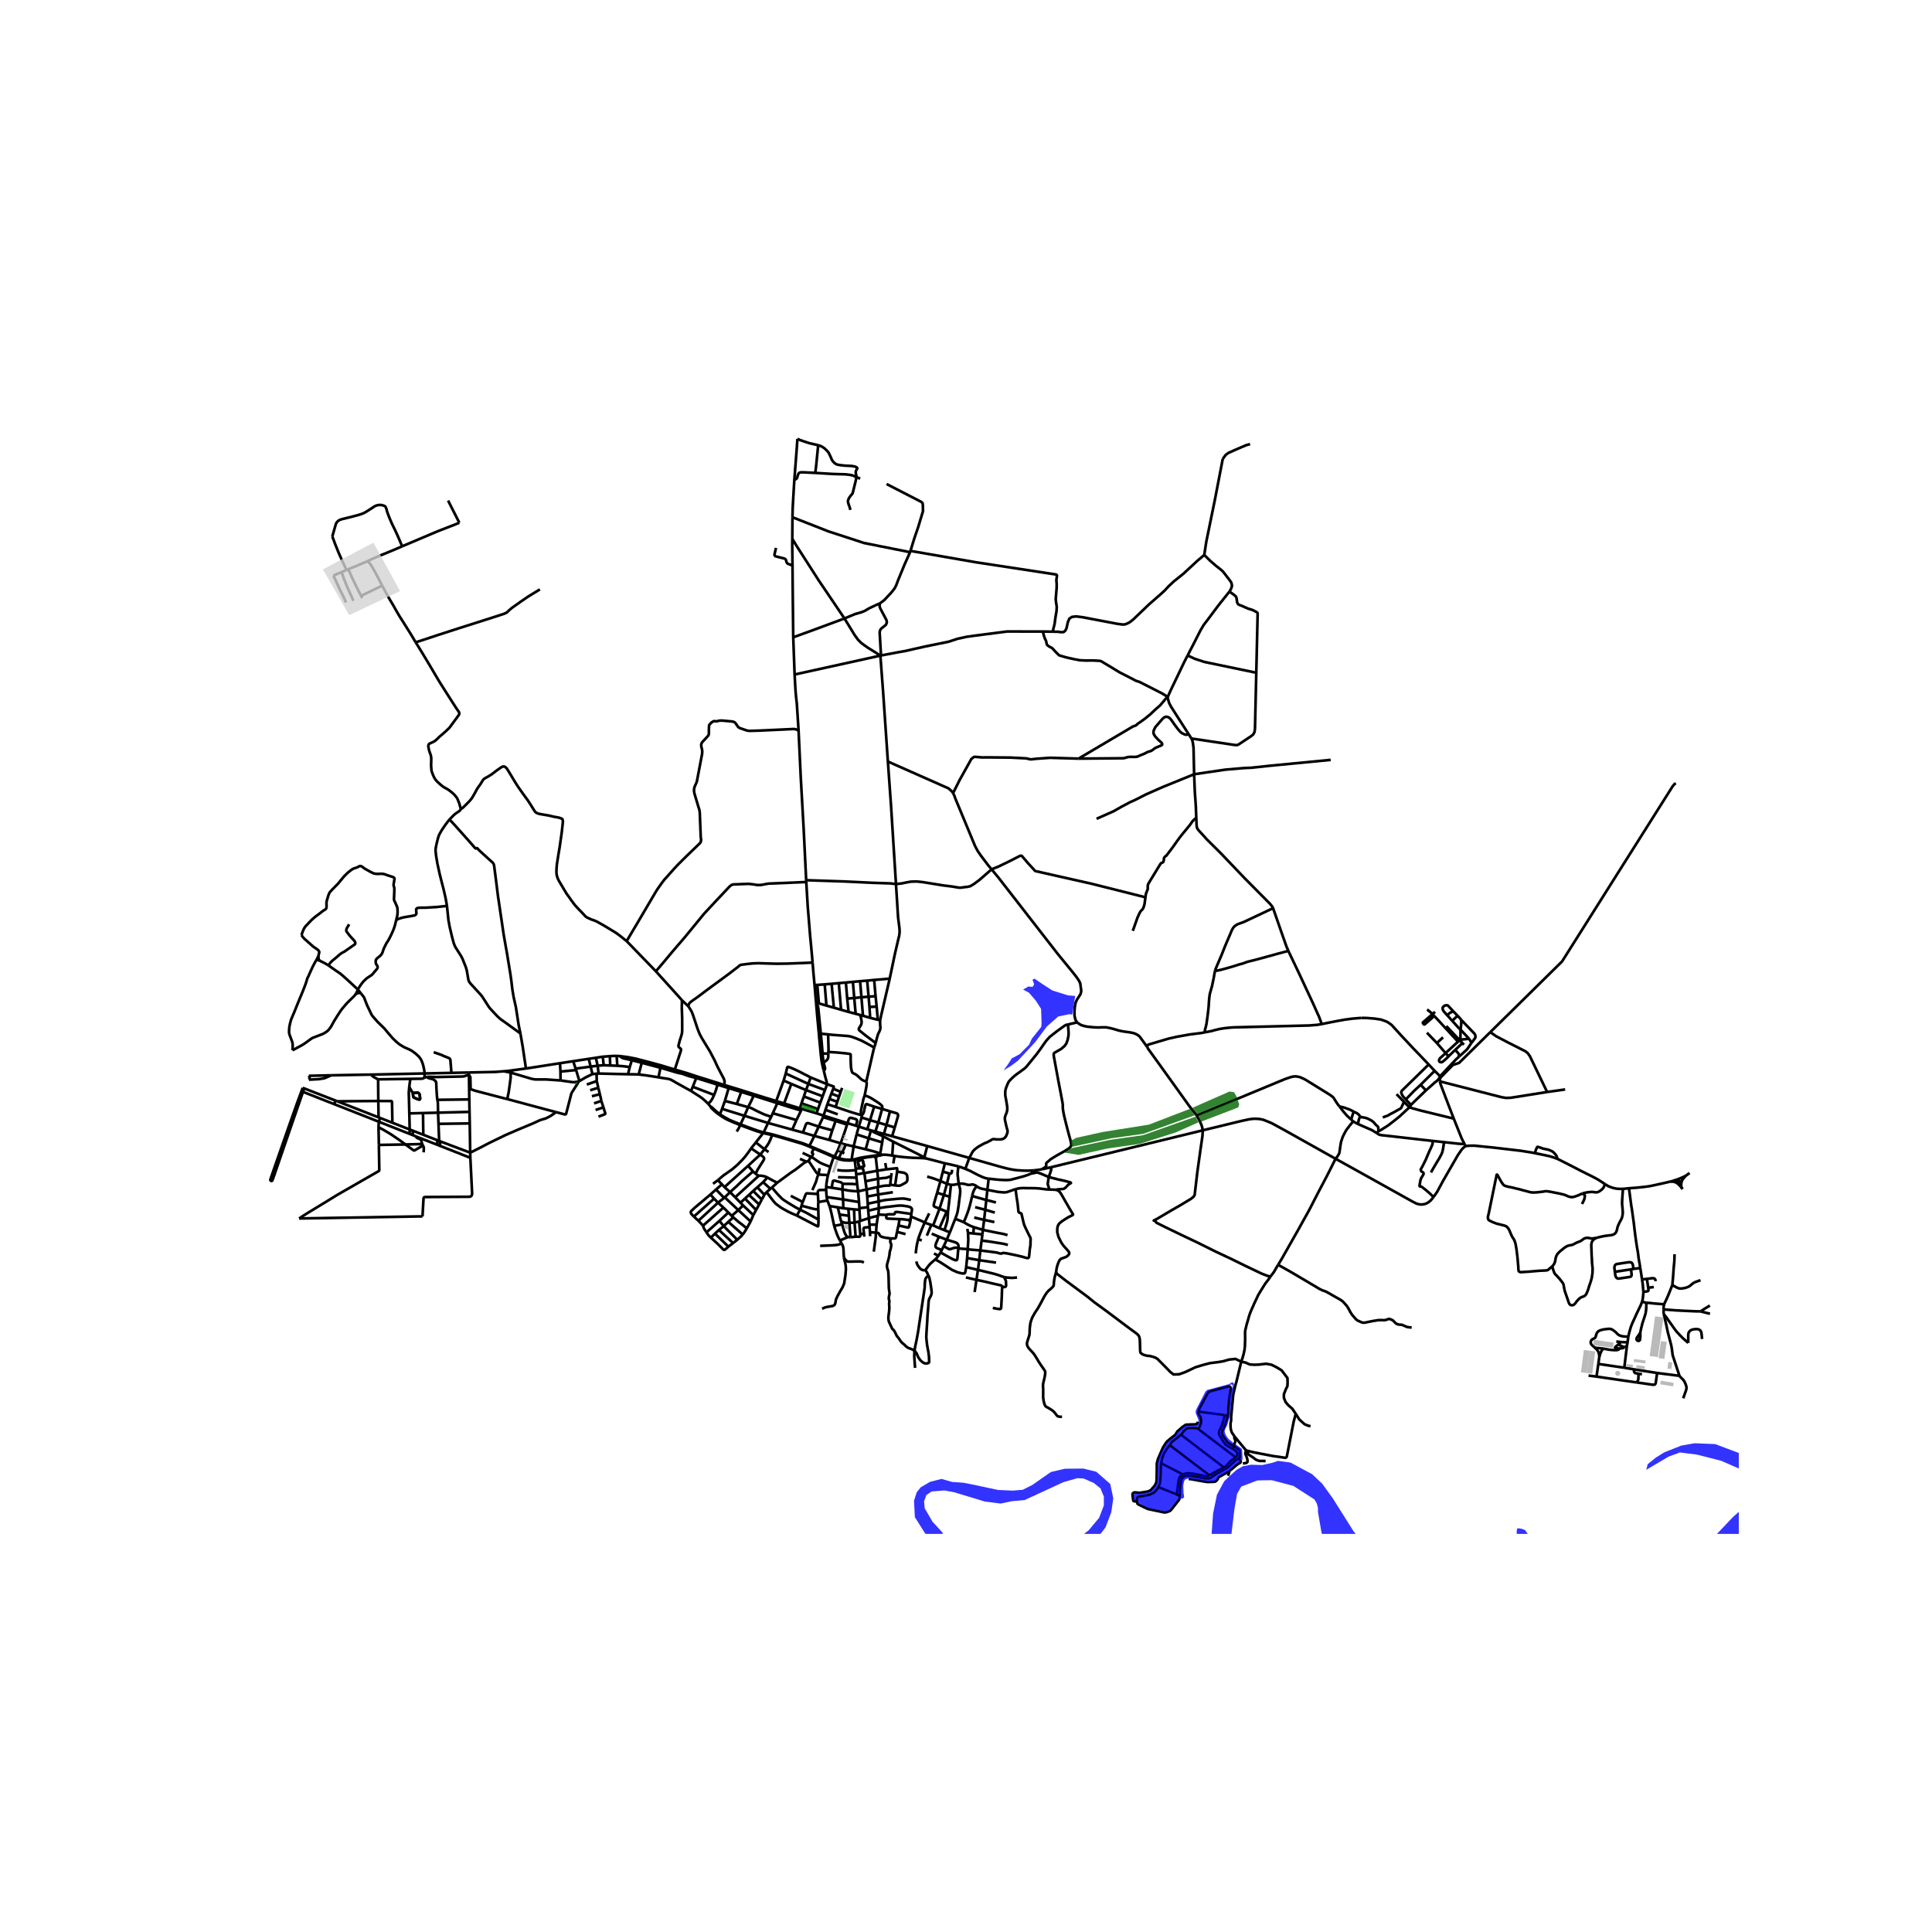 <svg xmlns="http://www.w3.org/2000/svg" width="960" height="960" viewBox="0 0 720 720"><defs><style>*{stroke-linejoin:round;stroke-linecap:butt}</style></defs><g id="figure_1"><path id="patch_1" d="M0 720h720V0H0z" style="fill:#fff"/><g id="axes_1"><path id="patch_2" d="M90 571.639h558V155.56H90z" style="fill:#fff"/><g id="LineCollection_1"><path d="m627.014 443.17-.509-1.069M627.014 443.17l-.687-.986M625.403 439.406l-.405.157M628.322 438.123l-1.631.784-1.288.5" clip-path="url(#p93c0749451)" style="fill:none;stroke:#000"/><path d="m626.505 442.101-.349-.904-.216-.767-.216-.644-.32-.38M626.505 442.101l.055-1.171.295-1.062.68-.927.787-.818M622.496 440.33l1.163.045.99.333.807.59.871.886M624.998 439.563l.102.54.432.774.795 1.307M295.326 192.77l.094-3.65.36-6.262.253-4.08M297.18 163.563l-.295 4.127-.852 11.088" clip-path="url(#p93c0749451)" style="fill:none;stroke:#000"/><path d="m303.831 176.24-4.1-.21-1.125-.018-.37.06-.291.094-.279.198-.204.385-.18.495-.158.631-.196.428-.346.275-.55.2M295.326 192.77l-.063 8.014M339.157 205.79l-17.215-3.44-3.181-1.053-9.959-3.239-13.476-5.287M129.792 212.13l2.848-1.146 4.193-1.799M149.878 203.587l-2.442 1.059-4.524 1.877-2.985 1.238-1.664.74-1.43.684M142.415 218.235l-.846-1.683-1.948-3.613-.926-1.659-.739-1.152-.44-.522-.683-.42M129.792 212.13l-.658.287" clip-path="url(#p93c0749451)" style="fill:none;stroke:#000"/><path d="m134.573 222.053-1.113-2.13-.907-1.868-.997-2.021-.742-1.643-.754-1.678-.268-.584M127.299 213.219l-3.04 1.254M127.299 213.219l1.835-.802M131.705 223.91l-1.036-2.375-1.367-2.99-1.06-2.655-.943-2.671M295.616 237.514l-.154-13.735-.12-13.04M295.263 200.784l-.008 2.982.086 6.973M289.2 204.194l-.573 2.407.023.311.15.257.188.14 3.023.77.488.141.267.233.172.304.15.685.235.39.275.257 1.743.65M128.933 224.525l-.62-1.448-.778-1.62-.864-1.728-2.411-5.256M142.415 218.235l-7.842 3.818M154.897 239.36l-1.492-2.54-1.901-3.036-2.694-4.26-1.037-1.767-1.084-1.939-1.798-3.03-.84-1.533-1.636-3.02M134.573 222.053l.402.826M295.616 237.514l.511 13.852M314.708 230.482l-9.864 3.66-9.228 3.372M300.438 328.024l-.946-19.318-.546-9.64-.542-9.639-.8-17.162M296.127 251.366l.314 5.653.228 2.702.283 2.468.651 10.076" clip-path="url(#p93c0749451)" style="fill:none;stroke:#000"/><path d="m233.534 350.729 4.194-7.062 4.696-7.973 1.916-3.255.746-1.184 1.58-2.227 1.02-1.33.997-1.083 2.364-2.663 1.775-1.908 3.134-3.099 2.662-2.562 2.246-2.164.346-.592.063-.763-.126-.888-.322-8.144-.031-.927-.079-.646-.157-.716-.275-.841-1.146-3.847-.361-1.23-.142-.966.063-.887.235-.748.346-.747.408-.981 1.948-10.216.078-.966-.094-.888-.267-.965-.031-.794.157-.546.299-.42 2.033-2.204.236-.342.118-.35.024-.74-.009-1.02.055-1.293.055-.303.142-.242.675-.724.801-.514.432-.023.464.062.424-.015.502-.156.51-.094.896-.007 3.456.311.589.093.424.148.361.25.393.53.738 1.073.581.374 2.01.7.849.281.911.078 3.754-.109 12.707-.592.927.187.77.405M166.575 337.61l-.189-1.106-.33-1.807-.69-3.052-.974-3.769-.566-2.273-.832-3.831-.503-3.053-.173-1.744.063-.95.322-1.565.464-1.884.25-.849.268-.677.816-1.472 1.029-1.55.84-1.175 1.147-1.472M171.633 301.45l-.04.276-.126.253-.255.249-1.386.942-.644.53-.77.786-.895.895" clip-path="url(#p93c0749451)" style="fill:none;stroke:#000"/><path d="m193.944 385.144-.385-1.821-.298-1.488-1.009-6.521-.86-3.842-.463-2.811-.358-3.06-.33-2.355-1.28-7.84-.585-3.267-.675-3.878-1.793-12.127-.304-1.997-.558-4.493-.393-3.1-.463-3.558-.102-.638-.157-.413-.236-.358-.353-.358-1.21-1.067-2.819-2.577-.864-.795-.524-.607-.089-.066-.062-.015-.073-.003-.094.022-.155.062-.063.028h-.063l-.075-.014-.168-.107-2.247-2.578-4.711-5.279-2.608-2.842M300.477 328.702l-.039-.678M302.83 358.722l-.562-6.3-.353-3.593-.432-5.372-.463-5.63-.543-9.125" clip-path="url(#p93c0749451)" style="fill:none;stroke:#000"/><path d="m244.427 361.973 3.024-3.55 3.313-3.972 4.163-4.828 7.477-9.11 4.696-5.053 4.79-5.077.629-.529.675-.25 5.733-.217 1.634.171 1.68.265h1.242l1.177-.218 1.713-.311 14.104-.592M193.944 385.144l-6.306-4.57-.864-.584-.668-.553-.793-.74-2.041-2.171-.723-.81-.385-.484-.338-.537-2.089-3.254-.487-.623-.636-.708-3.188-3.458-.558-.74-.189-.389-.133-.436-.134-.778-.41-2.398-.1-.437-.267-.942-.832-2.118-.55-1.324-.463-.864-2.074-3.262-.346-.732-.274-.755-.181-.654-.424-1.566-.88-3.69-.486-2.617-.267-2.522-.283-2.819M147.68 342.818l.722-.327.88-.319.926-.25 1.06-.21 1.57-.248 1.654-.316.189-.093.243-.18.122-.14.082-.132.06-.202-.017-.366-.058-.565-.02-.35.031-.28.059-.156.15-.152.16-.094.263-.077.405-.063.636-.035h1.862l3.958-.233 3.958-.42M196.01 398.202l-1.217-8.144-.849-4.914M229.812 393.515l.243 3.667M230.876 393.561l-.31-.015-.754-.031M227.278 393.606l1.143-.083 1.39-.008M227.278 393.606l-2.638.202M227.278 393.606l.13 3.467M251.475 398.587l-5.108-1.553-4.658-1.262-4.72-1.23-3.203-.615-2.286-.291-.624-.075M235.465 395.115l-3.093-.701-.234-.076-.222-.076-1.04-.7M224.64 393.808l.334 3.18M222.066 394.194l2.492-.38.082-.006M222.066 394.194l-2.665.407M222.066 394.194l.657 2.973M219.401 394.6l-5.785.883M219.401 394.6l.715 2.897M235.465 395.115l-.776 2.542M235.465 395.115l3.696.95M213.616 395.483l-4.917.75M213.616 395.483l.893 2.768M239.161 396.065l-1.143 4.348M239.161 396.065l6.923 1.84M208.7 396.233l-12.69 1.97M208.7 396.233l.162 3.117M224.974 396.988l2.434.085M224.974 396.988l-2.251.18M227.408 397.073l2.647.109M234.689 397.657l-1.822-.234-.692-.078-2.12-.163M222.723 397.167l.357 2.904M222.723 397.167l-2.607.33M220.116 397.497l.671 2.784M214.509 398.25l1.967-.267 3.64-.486M234.689 397.657l-.652 2.682M245.416 401.48l.527-2.655.14-.92M259.467 401.753l-1.194-.32-1.571-.408-1.268-.444-.742-.27-.248-.094-.43-.125-.357-.064-.271-.054-.465-.087-.904-.245-5.933-1.736M190.436 398.954l4.326-.596 1.248-.156M214.693 398.777l1.241 4.116M214.693 398.777l-.184-.526M214.693 398.777l-5.831.573M190.436 398.954l.4.928M187.754 399.232l1.398-.112 1.284-.166M208.862 399.35l.037 3.302M187.754 399.232l2.548.5M174.694 399.688l10.072-.217 2.988-.24M292.836 400.063l8.42 3.877M292.836 400.063l-.801 2.624M302.1 401.534l-1.257-.67-1.264-.622-1.19-.634-1.418-.701-1.107-.503-1.178-.49-.731-.265-.192-.054h-.181l-.157.116-.086.218-.503 2.134M190.836 399.882l-.534-.15M208.899 402.652l-5.417-.382-1.056.012-2.855-.012-.424-.039-.534-.089-.781-.18-6.996-2.08M234.037 400.339l-10.957-.268M238.018 400.413l-2.199-.054-1.782-.02M223.08 400.071l-.741.045M222.339 400.116l-1.552.165M222.39 402.882l-.031-1.472-.02-1.294M215.934 402.893l2.38-1.413 2.473-1.199M245.416 401.48l-4.303-.67-3.095-.397M138.216 400.472l20.05-.43M138.216 400.472l-14.742.258M140.91 402.235l-1.422-.74-.236-.144-.33-.24-.706-.639M259.698 401.137l10.17 3.185M259.698 401.137l-.231.616M251.475 398.587l4.719 1.388 3.504 1.162M302.1 401.534l-.845 2.406M308.166 404.034l-2.148-.892-2.14-.891-1.778-.717" clip-path="url(#p93c0749451)" style="fill:none;stroke:#000"/><path d="m257.515 406.568-5.52-3.062-1.38-.82-.573-.3-.432-.178-.632-.152-2.14-.327-1.422-.25M259.467 401.753l-1.289 3.25M259.467 401.753l7.955 2.468M215.624 403.072l-1.41.195-.349.031h-.389l-.31-.04-4.267-.606M292.035 402.687l2.866 1.246M292.035 402.687l-2.752 7.627M215.934 402.893l-.31.179M222.39 402.882l-3.71 1.297M222.39 402.882l.581 2.507" clip-path="url(#p93c0749451)" style="fill:none;stroke:#000"/><path d="m207.24 414.46 3.15.84.196.008.18-.03.146-.095.078-.163.758-2.927 1.182-4.56.075-.194.106-.183 2.085-3.257.428-.827M310.518 405.747l.209-.538-.009-.14-.042-.128-.15-.11-2.36-.797M307.444 406.225l.589-1.611.133-.58M306.965 398.922l.267 1.032.274 1.164.515 1.853.106.588.04.475M301.255 403.94l6.189 2.285M301.255 403.94l-.872 2.305M258.178 405.003l-.663 1.565M258.178 405.003l7.936 3.04M267.422 404.22l4.123 1.285M266.114 408.044l.377-.892.267-.755.358-1.157.306-1.02M222.971 405.389l-3.04.917M222.971 405.389l.577 2.386M271.545 405.505l-1.398 4.785M271.545 405.505l4.689 1.425M263.896 411.337l-1.021-1.012-.629-.553-.486-.412-.86-.635-3.385-2.157M310.518 405.747l-.683 1.814M310.518 405.747l2.785 1.14M306.588 408.546l.502-1.405.354-.916M300.383 406.245l-5.482-2.312M300.383 406.245l6.205 2.3M300.383 406.245l-.804 2.378M313.303 406.887l-.605 1.78M313.823 405.424l-.269.769-.251.694M263.896 411.337l.809-.755.341-.455.397-.627.31-.612.361-.844M223.548 407.775l-2.97.76M224.098 410.286l-.216-1.137-.334-1.374M309.835 407.56l-.761 1.975M309.835 407.56l2.863 1.107M280.832 408.351l.232-.557M280.832 408.351l-4.598-1.42M278.81 412.606l1.02-2.048.393-.801.61-1.406" clip-path="url(#p93c0749451)" style="fill:none;stroke:#000"/><path d="m289.695 411.12-6.715-2.134-2.148-.635M305.712 410.913l.318-.876.558-1.491M299.579 408.623l-.884 2.558M299.579 408.623l6.133 2.29M312.698 408.667l-.652 1.935M309.074 409.535l-.719 1.962M309.074 409.535l2.972 1.067M224.098 410.286l-2.716.907M224.098 410.286l.782 2.398M289.283 410.314l.616.19M281.064 407.794l4.268 1.328 3.95 1.192M270.147 410.29l4.442 1.13M270.147 410.29l-1.052 2.947M304.848 413.315l.31-.88.554-1.522M312.046 410.602l-.64 1.907M289.695 411.12l-1.697 3.752M289.695 411.12l.204-.616M298.534 413.864l-4.748-1.429-4.091-1.316M298.695 411.181l6.153 2.134M298.695 411.181l-.6 1.857M263.896 411.337l.915 1.059M308.355 411.497l-.715 2.106M308.355 411.497l3.051 1.012M224.88 412.684l-2.94.98M223.036 416.15l2.35-.896.095-.059.062-.085.044-.129-.707-2.297M321.113 415.616l-2.27-.658-1.35-.401-1.065-.347-5.022-1.701M278.81 412.606l-4.221-1.187M278.81 412.606l-1.363 3.22M287.394 416.211l-1.21-.436-.762-.24-.864-.336-.997-.46-1.673-.786-.981-.525-.581-.304-.326-.144-.48-.179-.71-.195M298.094 413.038l.703.215M298.094 413.038l-5.878-1.817M304.283 414.9l.35-.947.215-.638M269.095 413.237l8.352 2.589M268.239 415.207l.251-.48.236-.532.18-.475.189-.483M298.534 413.864l.263-.611M298.534 413.864l-1.716 3.546M304.283 414.9l2.634.848M298.797 413.253l1.119.357 4.367 1.29M287.998 414.872l8.82 2.538M287.998 414.872l-.604 1.34M268.239 415.207l-.196.241M268.239 415.207l-1.12-.884-.871-.759-.799-.74-.277-.276-.361-.152M268.239 415.207l1.559 1.012M306.917 415.748l.723-2.145M306.917 415.748l-.18.588M315.827 418.566l-4.303-1.358-4.607-1.46M277.447 415.826l-1.488 3.2M277.447 415.826l8.785 2.667M306.737 416.336l-1.641 3.511M306.737 416.336l4.672 1.401M269.798 416.22l-.173.272M275.959 419.026l-2.568-1.032-1.532-.654-1.264-.685-.797-.436M311.41 417.737l-1.24 3.504M311.41 417.737l4.256 1.37M315.827 418.566l3.165.963M318.992 419.529l.429-1.605-.024-.366-.165-.28-.228-.156-.385-.163-1.476-.374-.338-.008-.251.18-.236.38-.49 1.43M315.827 418.566l-.16.542M286.232 418.493l-1.642 3.54M286.232 418.493l1.162-2.282M286.232 418.493l9.015 2.491M313.271 426.061l.703-1.873.483-1.39.573-1.67.636-2.02M320.052 419.851l3.166 1.013M320.052 419.851l-1.06-.322M320.052 419.851l-.82 2.898M321.085 416.456l-.384 1.305-.649 2.09M305.096 419.847l5.073 1.394M299.229 422.067l1.045-2.858.172-.35.197-.21.282-.11.377.047 3.794 1.261" clip-path="url(#p93c0749451)" style="fill:none;stroke:#000"/><path d="m303.493 423.32 1.068-2.29.535-1.183M275.959 419.026l-.122.265M275.959 419.026l2.528.935M324.592 421.253l.247.077M324.592 421.253l-1.374-.39M323.748 424.215l.651-2.335.193-.627M310.17 421.24l-1.116 3.583M295.247 420.984l1.571-3.574M295.247 420.984l3.982 1.083M324.84 421.33l1.358.379M329.104 423.46l-3.59-1.594-.675-.536M284.59 422.033l-.177.232M284.59 422.033l-2.058-.609M287.886 422.758l-2.02-.446-1.276-.279M299.229 422.067l4.264 1.253M319.232 422.75l4.516 1.465M319.232 422.75l-1.1 4.483M287.755 423.005l.131-.247M284.904 428.28l.895-1.223.503-.77.314-.546.526-1.136.613-1.6M287.755 423.005l3.047.84 2.357.697M287.755 423.005l-3.342-.74M303.493 423.32l-1.837 3.714M303.493 423.32l5.56 1.503M329.104 423.46l3.746 1.994M329.104 423.46l-.33 2.258M323.748 424.215l5.026 1.503M323.748 424.215l-1.131 4.088M309.054 424.823l4.217 1.238M332.85 425.454l-.33 5.196M344.47 431.304l-2.272-1.168-9.348-4.682M327.983 429.973l.25-1.18.227-1.33.314-1.745M313.271 426.061l-1.064 2.632M313.271 426.061l1.924.506M315.195 426.567l-1.286 2.886M315.195 426.567l2.937.666M546.18 427.116l-.375-.735M572.008 429.748l-1.058-.214-4.202-.674-10.221-1.195-7.108-.717-1.986.031-1.253.137M534.24 446.084l1.155-1.64.346-.567 1.866-3.486 5.702-9.916 1.414-2.055.703-.74.754-.564M345.565 427.096l15.648 4.427M345.565 427.096l-13.106-3.646M345.565 427.096l-1.096 4.208M301.656 427.034l-.12.232M301.656 427.034l-1.5-.611-1.5-.534-3.495-1.012-1.943-.57M301.656 427.034l3.052 1.288M318.132 427.233l-.77 4.936M318.132 427.233l4.485 1.07M327.983 429.973l-.505-.25-.581-.24-1.045-.339-3.235-.84M312.207 428.693l1.702.76M312.207 428.693l-1.204 2.322M313.91 429.453l.743.392M312.576 431.624l.825-1.748.065-.121.062-.076.079-.06.104-.049.098-.033.063-.047.037-.037M328.412 430.304l.08.216M328.412 430.304l-.43-.33M328.412 430.304l-.34.062-1.026.14-1.005.133-2.93.432-1.688.257-.934.19-1.096.277-.943.246M328.412 430.304l.533.02M332.52 430.65l.848.133M328.945 430.324l.67-.005.954.059.702.082 1.249.19M311.003 431.015l-.249.227M311.003 431.015l-1.104-.478M311.003 431.015l1.573.609M361.213 431.523l-1.457 4.072M385.17 436.167l-2.01.124-2.215-.054-2.175-.148-1.665-.241-2.066-.444-2.199-.576-11.627-3.305M398.01 381.796l-.4.07-.377.11-.502.28-2.835 2.047-2.678 2.095-.762.841-.605.685-.887 1.238-1.28 1.845-1.296 1.768-3.118 3.838-.723.88-.518.522-.62.49-1.642 1.184-1.524 1.121-.722.646-.856.826-.48.522-.266.334-.204.382-.456 1.051-.377.981-.196.74-.07.794.023 1.183.33 1.768.368 2.273.055.958-.062.615-.165.678-.44 1.09-.204.685-.047.506.07.67.581 2.561.315 1.044.063.56-.11.623-.471 1.137-.48.591-.557.375-.959.225-1.397-.008-1.021-.093-.354-.016-.29.063-.833.498-1.217.638-.934.366-.927.499-1.288.716-1.068.771-.475.412-.495.547-.358.535-.326.651-.73 1.316M345.337 431.768l-.868-.464M352.15 433.531l-4.897-1.292-1.916-.471M333.368 430.783l1.46.23 1.171.124 1.06.11 1.477.124 1.743.109 1.924.046 1.269.059.891.05.974.133M315.525 432.169l-.875-.078-1.147-.234-.927-.233M317.363 432.169l-.038.304M317.363 432.169l-.793.043-1.045-.043M317.363 432.169l1.087-.128M368.45 439.258l-.903-.136-.762-.226-.97-.385-1.386-.647-2.965-1.542-1.708-.727M357.224 434.692l1.134.377 1.398.526M384.185 437.366l.314-.171.216-.164.22-.272.235-.592" clip-path="url(#p93c0749451)" style="fill:none;stroke:#000"/><path d="m388.28 435.762-1.586.25-1.524.155M280.616 436.564l1.005.864M280.616 436.564l-1.83-2.102M272.072 444.28l2.442-2.211 1.947-1.877 1.328-1.175 2.827-2.453M282.815 438.137l-8.835 8.058M286.004 438.814l-.629-.288-.589-.17-.683-.141-.652-.078h-.636M281.621 437.428l.7.538.494.17M286.004 438.814l-1.618 1.737M289.647 440.768l-1.39-.696-1.146-.623-1.107-.635M368.45 439.258l-.487 4.173M384.185 437.366l-.915.413-1.697.576-2.387.643-1.437.365-.998.273-.722.097-.884.043-.88-.012-1.597-.074-1.772-.163-1.244-.137-1.202-.132M284.386 440.55l2.725 2.476M284.386 440.55l-2.152 1.908M269.048 441.368l-2.215 1.93M269.048 441.368l.95 1.035M269.048 441.368l-1.524-1.541M282.234 442.458l2.63 2.803M282.234 442.458l-1.548 1.378M269.998 442.403l8.788-7.941M269.998 442.403l2.074 1.877M287.111 443.026l.55-.47M287.111 443.026l-1.445 1.254M367.963 443.431l-.392 3.777M378.452 443.144l-2.093.747-1.241.404-.817.094-.739-.063-1.483-.116-4.116-.779M363.966 442.06l.55.406.683.335.722.202 2.042.428M280.686 443.836l3.213 3.2M280.686 443.836l-1.547 1.464M272.072 444.28l1.908 1.915M272.072 444.28l-1.972 1.947M284.865 445.261l-.966 1.775M285.666 444.28l-.33.35-.22.257-.251.374M279.14 445.3l3.777 3.574M279.14 445.3l-1.516 1.362M264.752 445.172l2.08-1.873M264.752 445.172l1.378 1.53M258.564 453.382l-.92-.981-.164-.381-.071-.312.196-.39 1.233-1.175 5.914-4.971M497.72 431.838l6.526 3.609 10.57 5.882 11.643 6.495 1.441.73.95.258.572.066.64-.025.83-.115.698-.26.646-.356.636-.482.47-.436.898-1.12" clip-path="url(#p93c0749451)" style="fill:none;stroke:#000"/><path d="m533.607 425.153.215.421.067.25.004.322-.063.316-.577 1.35-.64 1.356-1.288 3.044-1.25 2.515-.576.996-.032.195.051.222.083.233.15.195.557.35.122.105.066.133.035.156-.023.217-.114.27-.781 1.32-.216.571-.232 1.219-.133.887-.016.156.04.129.09.078.121.007.138-.016.125.012.29.117 1.387 1.075 1.492 1.269 1.541 1.461M270.1 446.227l-.22.182M275.144 450.963l-.059-.054-4.985-4.682M273.98 446.195l1.979 2.017M277.624 446.662l-1.665 1.55M281.763 450.93l-1.626-1.706-.762-.778-1.751-1.784M266.13 446.702l-7.566 6.68M266.13 446.702l1.441 1.506M283.9 447.036l-.983 1.838M367.57 447.208l-.408 3.643M367.57 447.208l3.606.918M362.3 445.713l1.626.475 3.645 1.02M275.959 448.212l.966 1.02M267.571 448.208l-7.292 6.731M267.571 448.208l2.034 1.818M267.571 448.208l2.31-1.799M282.917 448.874l-1.154 2.055M276.925 449.232l-1.78 1.73M276.925 449.232l3.809 3.582M363.408 449.87l3.754.981M269.605 450.026l-7.617 6.75M269.605 450.026l1.83 1.838" clip-path="url(#p93c0749451)" style="fill:none;stroke:#000"/><path d="m280.734 452.814.557-1.005.472-.88M275.144 450.963l-2.46 2.154M275.144 450.963l4.584 4.249M367.162 450.851l-.408 3.761M367.162 450.851l3.581 1.044M271.435 451.864l-3.314 3.106M271.435 451.864l1.25 1.253M280.734 452.814l-1.006 2.398M272.684 453.117l.581.553M273.265 453.67l-1.86 1.682M278.3 457.765l-1.508-1.23-.794-.615-.597-.42-.715-.615-1.42-1.215M258.564 453.382l1.715 1.557M268.121 454.97l-4.814 4.275M268.121 454.97l1.587 1.978M271.404 455.352l5.388 4.699M271.404 455.352l-1.696 1.596M261.988 456.776l-.574-.653-1.135-1.184M279.728 455.212l-1.428 2.553M269.708 456.948l5.045 5.08M269.708 456.948l-1.791 1.425M362.906 457.322l3.384 1.004M359.13 455.502l.422.208.966.568 1.037.514 1.35.53M362.722 459.682l.097-1.091.087-1.27M263.307 459.245l-.518-.74-.318-.494-.225-.436-.258-.799M276.792 460.05l.415-.533.52-.794.573-.958M267.917 458.373l5.281 4.878M267.917 458.373l-1.472 1.358M366.29 458.326l-.165 1.705M366.29 458.326l.464-3.714M375.47 460.28l-1.271-.35-.794-.18-1.17-.21-1.986-.388-3.959-.826M264.92 461.238l-.533-.522-.37-.408-.38-.522-.33-.541M266.445 459.731l5.014 4.855M266.445 459.731l-1.524 1.507M274.753 462.028l1.363-1.226.676-.751M271.459 464.586l-1.17 1.035-.263.164-.142.017-.121-.03-.091-.038-.121-.09-.315-.31-1.9-1.893-1.32-1.206-1.095-.997M274.753 462.028l-1.555 1.223M273.198 463.25l-1.74 1.336M360.636 465.598l-.22 3.239M360.636 465.598l4.712.397M357.212 465.166l.616.136.455.063.585.034.559.024.49.035.719.14M360.746 459.478l.11 2.445-.063 1.199-.157 2.476M365.348 465.995l-.409 3.64M365.348 465.995l.471-3.69" clip-path="url(#p93c0749451)" style="fill:none;stroke:#000"/><path d="m378.452 443.144.404 2.958.393 2.515.25 2.375.032.385.036.187.07.17.126.126.134.085.263.094.259.062.157.101.094.148.07.238.158.7.612 2.593.22.701.378.857 1.225 2.538.636 1.207.133.685-.07.825-.008 1.347-.252 1.479-.22 2.375-.07.514-.15.304-.196.124-.267.016-.4-.07-.542-.156-.92-.273-2.332-.552-3.4-.701-1.343-.171-.181.023-.196.054-.306.164-.283-.008-.346-.039-.416-.101-.558-.195-6.298-.833M360.416 468.837l4.523.798M360.416 468.837l-.346 3.38M364.94 469.635l-.487 3.617M364.94 469.635l6.259.9M360.07 472.216l4.383 1.036M348.565 469.328l2.047 1.206 4.15 2.694 1.947.872 1.24.335.708.133.424.03.282-.046.236-.148.173-.506.298-1.682M364.453 473.252l-.542 3.706M374.238 475.946l-1.249-.42-1.115-.406-1.618-.467-5.803-1.401M359.96 476.063l3.95.895M363.91 476.958l-.698 4.555M373.51 479.436l-.108-.146-.16-.144-.182-.11-.463-.124-2.003-.436-3.125-.747-3.558-.771M352.15 433.531l-.797 3.119M357.224 434.692l-1.556-.378-1.606-.374-1.912-.409M325.778 412.412l-1.543 5.06M325.778 412.412l2.957.856M321.113 415.616l.389-.347.196-.303.2-.456.153-.646.248-1.207.228-.794.078-.23.102-.105.173-.047.306.035 2.592.896M328.735 413.268l-1.418 5.08M328.735 413.268l2.94.897M322.232 408.207l.856.304.644.268.667.323.707.433.966.611 1.018.662.541.373.39.288.474.413.212.277.106.257.008.237-.086.615M331.675 414.165l-1.31 5.09M333.451 420.163l1.198-4.177.046-.42-.086-.265-.141-.219-.46-.237-2.333-.68M321.085 416.456l3.15 1.017M321.113 415.616l.012.4-.04.44M324.235 417.473l-1.017 3.39M324.235 417.473l3.082.876M327.317 418.349l3.047.907M326.198 421.709l.4-1.153.72-2.207M330.364 419.256l3.087.907M329.375 422.592l.216-.643.773-2.693" clip-path="url(#p93c0749451)" style="fill:none;stroke:#000"/><path d="m332.459 423.45.406-1.345.586-1.942M299.103 429.643l3.032 1.428M328.945 430.324l-.453.196M325.821 430.966l.91-.136M325.821 430.966l.597.654M318.505 432.301l1.017-.237 1.057-.265.934-.202 1.645-.308 2.663-.323M307.22 429.381l-2.512-1.059M307.22 429.381l-.114.262M307.22 429.381l2.679 1.156M302.43 431.211l-.295-.14M309.447 434.855l-2.333-.891-1.194-.506-.628-.347-.48-.323-.407-.284-.633-.444-.608-.425-.735-.424M303.266 428.03l-.597 1.278-.073.163-.007.078.001.066.114.097.185.117.082.102.027.132.005.1-.574 1.048M302.135 431.07l-.283.643-.267.49-.29.355M300.595 432.975l.275-.129.424-.288M305.064 437.654l-.298-.187-.248-.21-.228-.238-.2-.249-2.796-4.212M318.505 432.301l-.055-.26M318.505 432.301l.397 3.227M318.505 432.301l-1.18.172M315.525 432.169l.024.315M309.447 434.855l-.88 3.095M310.754 431.242l-.204.41-.216.524-.365 1.063-.522 1.616M318.902 435.528l.031.577M320.975 435.388l-.306-.023-1.767.163M318.933 436.105l-2.936.186-2.058-.03-1.916-.203M318.933 436.105l.15 1.542M326.929 436.315l-.511-4.695M326.929 436.315l.306 2.99M326.929 436.315l-4.791.864M330.32 435.785l-1.24.187-2.151.343M322.138 437.18l.393 3.067M322.138 437.18l-.215.032M319.083 437.647l.098 1.25M319.083 437.647l2.84-.435M307.9 442.357l.05-.736.083-.77.11-.713.118-.697.157-.798.149-.693M305.064 437.654l.644.094.68.058 1.005.035 1.174.109M312.305 438.705l6.876.191M319.181 438.896l.255 2.457M327.235 439.305l.086 3.021M332.072 438.48l-.544.043-.292.07-.358.15-.31.118-.255.062-.483.055-1.197.109-1.398.218M322.53 440.247l2.67-.56 2.035-.382M322.53 440.247l.432 3.02M314.025 441.174l-.079 2.086M319.436 441.353l-1.947-.14-.982-.008h-1.147l-1.335-.031M309.941 442.645l.409-2.34.133-.222.228-.112.463.043 2.152.591.456.28.243.289M319.79 443.984l-.157-1.16-.197-1.471M307.9 442.357l2.041.288M307.884 443.447l-.012-.53.027-.56M327.32 442.326l-.274.055M331.796 441.577l-.111.094-.1.14-.132.028-.103-.011-.601-.008-.82.03-.794.106-1.814.37M327.046 442.38l.228 2.772M327.046 442.38l-4.084.888M322.962 443.268l-3.173.716M323.19 445.915l-.126-1.565-.102-1.082M319.79 443.984l.345 3.987M313.946 443.26l2.325.428 1.469.156 2.05.14M332.756 444.304l-5.482.848M327.274 445.152l.189 2.57M327.274 445.152l-4.084.763M323.19 445.915l.189 2.67M308.056 446.11l6.134.883M308.056 446.11l-.172-2.663M308.35 447.406l-.16-.666-.134-.63M327.463 447.721l.023 2.554M339.463 447.208l-1.5-.35-1.124-.18h-1.013l-1.122.062-1.5.148-1.854.18-1.21.116-1.107.187-1.57.35M323.379 448.586l2.835-.6 1.249-.265M320.135 447.97l.15 2.29M320.135 447.97l-5.945-.977M323.379 448.586l.07 1.3M309.132 449.435l-.781-2.029M309.132 449.435l3.071.502M310.872 456.854l-.758-3.511-.314-1.417-.33-1.34-.338-1.151M312.203 449.937l.66 2.682M312.203 449.937l2.085.342M327.486 450.275l-3.919.919M339.596 452.393l.157-.759.095-.814-.009-.269-.07-.175-.153-.202-.23-.208-.269-.134-.856-.242-1.657-.257-.88-.058-.797.02-1.009.093-2.144.26-1.543.168-2.086.327-.659.132M327.297 452.642l.087-.545.063-.607.039-1.215M316.17 450.485l.187 2.6M316.17 450.485l2.112.21M314.288 450.28l.483.065 1.398.14M318.282 450.696l.18 4.89M318.282 450.696l2.01.155M320.292 450.851l-.008-.591M320.292 450.851l.244 4.174M323.567 451.194l.244 2.796M323.567 451.194l-.118-1.308M312.863 452.619l3.494.467M313.476 455.188l-.213-.732-.235-1.027-.165-.81M327.168 453.113l-.475 3.251M327.168 453.113l.13-.471M323.81 453.99l1.351-.413 2.007-.464M316.357 453.086l.173 2.585M323.81 453.99l.22 2.42M320.536 455.025l1.374-.456 1.9-.58M320.536 455.025l-.362.17M313.476 455.188l.376 1.106M316.53 455.67l-.502.04h-.715l-.609-.078-.506-.148-.722-.296M320.174 455.196l.417 4.696M318.462 455.585l.88-.155.832-.234M318.462 455.585l.409 5.28M316.53 455.67h1.288l.644-.085M316.946 461.082l-.227-2.99-.189-2.421M326.693 456.364l-2.663.046M326.693 456.364l-.236 3.013M313.852 456.294l-2.98.56M315.816 461.106l-.574-.794-.353-.631-.26-.678-.282-.942-.495-1.767M324.03 456.41l.04.9M313.008 462.29l-.538-1.04-.314-.705-.4-1.043-.598-1.729-.286-.919M324.07 457.31l.153 1.884M321.984 459.74l-.168-1.562.015-.257.063-.21.15-.18.243-.077 1.783-.144M324.223 459.194l.051 1.499M324.223 459.194l2.234.183M325.633 466.455l.746-5.513.078-1.565M331.974 461.518l-1.272-.148-.872-.132-.722-.167-.742-.238-.287-.23-.169-.182-.153-.232-.146-.352-.152-.226-.22-.125-.322-.066-.46-.043M318.87 460.864l-1.924.218M320.591 459.892l.039.435-.032.257-.118.194-.235.118-1.374-.032M322.106 460.88l-.122-1.14" clip-path="url(#p93c0749451)" style="fill:none;stroke:#000"/><path d="m315.816 461.106.235-.082.236-.015.29.046.37.027M315.816 461.106l-2.808 1.183M334.3 459.067l-.06.279-.314 1.62-.102.296-.142.147-.188.086-.463.039h-.652l-.405-.016M340.806 503.407l-.558-.405-1.076-.42-.664-.25-.447-.253-.295-.222-.793-.786-.534-.42-.44-.398-.502-.646-.464-.74-.471-.568-.337-.432-.205-.37-.546-1.133-.247-.42-.173-.241-.185-.187-.27-.219-.193-.288-.188-.432-.954-2.047-.119-.514-.046-.444-.04-.53.079-.754.196-1.441.083-1.156.015-.452-.039-.67-.035-.568.015-.377.024-.316.067-.323-.016-.195-.059-.21-.086-.182-.037-.162-.026-.193v-.218l.031-.467.087-.545.125-.467.016-.296-.016-.335-.046-.32-.071-.435-.099-.786-.035-.713-.087-3.795-.101-1.495-.055-.522-.126-.39-.157-.42-.11-.553-.059-.393.008-.378.051-.326.322-1.2.212-.732.212-.88.126-.692.063-.584.03-.386.052-.276.11-.358.145-.495.126-.478.13-.865.02-.4-.044-.234-.114-.269-.173-.389-.047-.358.063-.436.145-.639M313.008 462.29l.655 1.074M314.531 468.705l.036.342.447 1.721.157.958.071 1.284-.15 2.033-.266 1.767-.236 1.503-.612 1.464-.84 1.393-1.013 1.83-.507 1.094-.138.448-.082.54-.051.335-.106.42-.138.316-.251.257-.314.202-.448.133-.793.14-1.139.187-.777.202-1.013.451M622.496 440.33l-2.096.498-2.655.587-2.576.56-2.168.32-3.204.334-2.725.195M604.843 443.033l.517-.022 1.712-.187" clip-path="url(#p93c0749451)" style="fill:none;stroke:#000"/><path d="m611.281 472.574-.227-1.463-.346-1.947-.306-2.476-.362-2.009-.33-2.172-.313-2.312-.228-1.822-.283-2.476-.738-5.326-.22-1.27-.322-2.413-.534-4.064M276.234 406.93l-1.645 4.49M276.234 406.93l.204-.6M289.9 410.504l2.316.717M276.438 406.33l1.119.359 2.957.918.55.187M276.438 406.33l-6.57-2.008M286.42 429.339l-1.516-1.06M284.904 428.28l-1.547 2M284.904 428.28l-3.236-2.527M281.669 425.753l-1.752 2.208M281.669 425.753l2.744-3.488M279.917 427.96l3.44 2.32M267.524 439.827l2.042-1.745 1.65-1.152 1.554-1.09 1.932-1.635 1.948-1.97.935-1.075.526-.669.557-.74.62-.864.629-.926M278.786 434.462l3.346-3.091 1.225-1.09" clip-path="url(#p93c0749451)" style="fill:none;stroke:#000"/><path d="m281.621 437.428.566-1.23.33-.576 1.97-3.107.22-.428.063-.42-.125-.304-.385-.381-.903-.701M289.647 440.768l-1.987 1.788M300.595 432.975l-.345.097-.326.152-.31.199-.44.346-1.092.856-1.618 1.254-1.696 1.113-2.6 1.916-2.52 1.86M298.177 450.836l-1.768-.942-2.733-1.651-1.37-.875-.781-.577-.601-.588-.688-.704-.561-.608-.844-.97-1.17-1.365M305.049 454.519l-.103-3.839M298.177 450.836l2.316 1.137 1.398.778 3.158 1.768" clip-path="url(#p93c0749451)" style="fill:none;stroke:#000"/><path d="m296.952 453.008 4.342 2.258 3.126 1.628.243.097.15.02.07-.059.044-.117.04-.467.082-1.85M300.595 432.975l-2.466-1.121M298.177 450.836l.55-1.5M298.177 450.836l-1.225 2.172M299.15 447.943l-.184.475-.106.378-.133.54M304.946 450.68l-.832-.016-.558-.085-.864-.187-1.869-.498-.848-.226-1.248-.331M304.81 444.973l.152 2.99M299.15 447.943l.26-.591.27-.728.267-.728.295-.751.114-.203.149-.152.173-.054.55.003 3.581.234M307.884 443.447l-1.822.023-.801.047-.267.21-.181.242-.055.358.051.646" clip-path="url(#p93c0749451)" style="fill:none;stroke:#000"/><path d="m304.962 447.963-.028.416-.019.382v.521l.031 1.398M308.35 447.406l-3.388.557M305.064 437.654l-.275.537-.172.39-.142.49-.204.779-.235.74-.338.778-.503 1.113-.471 1.044M305.064 437.654l.358-2.305M309.941 442.645l4.005.615M313.946 443.26l.244 3.733M314.19 446.993l.098 3.286M320.284 450.26l3.165-.374M330.32 435.785l-.4-2.359M334.315 436.665l.065-.5v-.357l-.06-.25-.043-.202-1.945.203-2.011.226M357.282 441.212l-.408-3.457.016-.708.07-.693.102-.833.162-.83M351.353 436.65l-.872 3.488M353.536 437.312l-.298-.164-1.885-.498M350.135 450.439l2.663 1.106M350.135 450.439l-2.379 6.244M350.135 450.439l1.618-5.123M349.248 444.498l-1.084 3.69-.204.943.024.28.157.171.274.18 1.72.677M355.987 454.223l.479-1.277.243-.74.18-.716.134-.833.18-1.113.59-4.688.055-.825-.047-.903-.275-1.044-.244-.872" clip-path="url(#p93c0749451)" style="fill:none;stroke:#000"/><path d="m354.385 441.555.99-.015 1.907-.328M363.966 442.06l-.338-.232-.77-.34-.428-.061-.412.019-.617.128-.424.012-.58-.097-.657-.187-.577-.132-.628-.067-.664-.004-.589.113M352.892 441.189l-1.139 4.127M352.892 441.189l-2.411-1.051M353.536 437.312l.126.24v.367l-.77 3.27M354.385 441.555l-.621-.156-.872-.21M350.48 440.138l-1.232 4.36M345.519 438.48l2.35.684 2.612.974M354.385 441.555l-.456 4.47M353.277 451.692l-.479-.147M353.277 451.692l.652-5.668M351.974 458.45l.76-2.437.292-1.105.086-.576.07-.981.095-1.659M349.248 444.498l2.505.818M351.753 445.316l2.176.708M354 459.26l1.987-5.037M354 459.26l-2.026-.81M352.83 462.001l.675-1.635.495-1.105M344.6 455.648l2.473.848M344.6 455.648l1.68-3.46M342.172 461.783l.338-.996.8-2.119.7-1.666.59-1.354M339.525 453.366l.629.289 1.06.428 1.076.467.825.343.69.288.794.467M347.756 456.683l-.683-.187M347.756 456.683l2.34 1.028M351.974 458.45l-1.878-.739M350.096 457.711l2.702-6.166M342.172 461.783l-.393 1.713-.212 1.137-.314 2.476M347.073 456.496l-1.658 3.994M342.172 461.783l1.343.514M347.222 459.759l2.694 1.128M352.83 462.001l-2.914-1.114M351.69 464.414l.515-1.047.624-1.366M357.212 465.166l-.016-.954-.134-.428-.259-.358-.361-.25-.448-.202-1.419-.436-1.746-.537M349.743 467.988l.762-1.238M349.743 467.988l-1.673-.856M348.565 469.328l.589-.623.589-.717M344.795 473.415l.668-.934.526-.685.597-.709.714-.67 1.265-1.09" clip-path="url(#p93c0749451)" style="fill:none;stroke:#000"/><path d="m341.48 470.098.205.763.37.763.408.569.447.56.362.284.4.219.487.097.192.023.197.008.247.031M345.938 475.245l-.298-.646-.24-.487-.22-.307-.193-.222-.192-.168M350.952 465.855l-1.837-.755-.338-.242-.141-.311-.009-.467.095-.397.204-.53.99-2.266M350.952 465.855l.739-1.44M350.505 466.75l.235-.44.212-.455M340.806 503.407l.29-1.791.487-2.227.565-3.114 2.105-14.015.346-2.351.047-1.557.11-1.09.11-.53.141-.381.93-1.106" clip-path="url(#p93c0749451)" style="fill:none;stroke:#000"/><path d="m340.806 503.407.424.443.4.584.48 1.2.65.988.417.49.927.748.629.242.518.015.385-.055.369-.116.259-.288-.04-1.853-.235-1.932-.298-1.526-.189-1.12-.173-1.387-.126-1.564.048-1.215.141-2.305.181-2.748.078-1.729.267-3.036.142-2.04.074-.514.094-.432.177-.424.405-.74.24-.568.11-.444.039-.335-.024-.389-.063-.732-.412-2.772-.295-1.362-.07-.312-.053-.197-.05-.134-.074-.165-.106-.216-.114-.222M357.212 465.166l-.11.642-.071.538-.102 1.253-.118 1.3-.094.467-.118.18-.212.1-.377-.023-.424-.128-.985-.463-1.34-.74-1.013-.568-1.743-.974M357.212 465.166l-.585-.155-.28-.044-.337-.007-.69.163-.732.25-.541.163-.362-.031-.33-.157-1.664-.934M359.13 455.502l-.363-.181-1.728-.701-1.052-.397M363.057 453.741l3.697.871M366.754 454.612l3.838.82M360.746 459.478l-.244-1.533M360.746 459.478l1.976.204M366.125 460.031l-.306 2.273M366.125 460.031l-3.403-.35M375.604 463.979l-.812-.261-1.084-.234-.868-.144-3.722-.597-3.299-.439M390.84 438.643l-3.023-1.293-.864-.28-.448-.117h-.306l-.345.094-.668.163-1.001.156M322.232 408.207l-.133.413-.15.412-.13.394-.117.44-.075.373-.16.775-.452 2.157-.165.786-.028.405.008.296.032.234.074.237.177.487M307.64 413.603l4.57 1.682M322.939 403.084l.031.623.008.39-.012.271-.055.355-.192 1.055-.228 1.222-.259 1.207M292.216 411.22l2.685-7.287M608.934 510.32l-3.613-.6M608.934 510.32l8.63 1.355M610.638 511.94l-1.218-.21-.24-.218-.192-.304-.063-.432.009-.456M611.902 512.127l-1.264-.187M617.564 511.675l8.318 1.059M609.837 515.179l5.85.84.605.032.338-.047.186-.136.207-.346.541-3.847" clip-path="url(#p93c0749451)" style="fill:none;stroke:#000"/><path d="m609.837 515.179.495-.56.22-.53.086-2.15M609.837 515.179l-14.844-2.157M592.001 512.636l2.992.386M595.645 508.296l-.518 3.706-.094.685-.04.335M596.01 505.75l.236-.907.186-.531.203-.442.126-.261.115-.23.138-.226.142-.15.074-.07.443-.319" clip-path="url(#p93c0749451)" style="fill:none;stroke:#000"/><path d="m594.302 502.212.915.135.46.043.475.04 1.521.184M603.31 502.523l.011.135-.014.136-.057.104-.107.077-.17.07-.164.036-.3.061-.644.015-.471-.004-.919-.074-.93-.109-1.872-.356M596.01 505.75l-.365 2.546M594.302 502.212l.558.513.244.245.337.452.197.35.188.585.094.38.07.41.02.603M606.81 498.151l-.818-.059-.486-.011-.433-.039-.534-.074-.353-.082-.667-.23-.484-.295-.53-.518-.487-.471-.486-.409-.483-.319-.42-.249-.323-.11-.46-.07-.647.024-.876.11-.644.077-.652.144-.624.19-.341.141-.358.183-.278.253-.267.358-.15.296-.145.432-.2.697-.116.269-.099.136-.107.105-.17.11-.263.131-.277.152-.333.198-.253.246-.173.419-.07.23.003.277.063.246.137.315.205.253.475.413.616.592M606.326 501.48l.236-1.237M606.326 501.48l-1.005 8.24M605.43 502.118l.362-.265.534-.373M603.06 501.065l2.37 1.053M603.31 502.523l-.361-.02-.375-.006-.286-.055-.226-.046-.074-.017-.075-.057-.025-.097.01-.1.071-.114.22-.205.263-.237.185-.157.145-.121.279-.226M604.044 500.144l-.704.686-.28.235M604.044 500.144l-1.707-.21M606.562 500.243l-1.87-.068-.648-.03M606.562 500.243l.247-2.092" clip-path="url(#p93c0749451)" style="fill:none;stroke:#000"/><path d="m611.957 485.102-.463 1.222-1.241 2.57-.44.934-.322.732-.785 1.705-.448.997-.448 1.136-.455 1.503-.33 1.308-.133.615-.083.327M608.76 472.87l-.926.187M611.281 472.574l-1.358.156-1.163.14M601.813 473.961l-.184-1.468.024-.265.075-.382.168-.366.224-.233.386-.179 4.165-.635.578-.03.294.019.236.023.18.066.189.164.16.179.201.463.251 1.553M607.834 473.057l-6.021.904M601.813 473.961l.221 1.549.112.268.145.234.163.22.236.146.161.072.334.04.608-.077 2.007-.296 1.81-.285.117-.072.123-.099.125-.202.075-.234-.008-.447-.208-1.72M611.938 476.819l-.083-.562-.228-1.55-.346-2.133M605.32 509.72l-9.675-1.424M620.046 489.735l.919 3.986.597 2.834 1.233 4.695.275 1.55.282 2.257 2.53 7.677M627.287 521.104l1.06-2.998.173-.77-.047-.553-.247-.826-.244-.58-.302-.61-.358-.519-.707-.704-.49-.483-.243-.327M531.405 406.362l-1.973-2.095M536.688 401.087l-.182.363-.233.466-.236.33-.247.293-.495.447-.522.384-3.368 2.992M525.835 411.765l1.139-1.15 4.43-4.253M529.432 404.267l5.214-5.185M523.888 409.735l3.086-3.18 2.458-2.288M532.432 396.695l2.214 2.387M523.888 409.735l-1.084-1.215-.464-.882-.133-.451.004-.257.129-.311.251-.296 9.841-9.628M507.352 379.352l1.845.015 2.969.222 2.32.35.295.07 1.78.643.407.171 1.308.884.35.276 3.702 4.073 4.41 4.706 5.694 5.933M523.888 409.735l1.947 2.03M534.646 399.082l2.042 2.005M520.464 407.765l2.764 2.865M523.228 410.63l-.55 1.191-.471 1.019-.251.259-2.568 1.44-1.328.685-.894.537-1.854.662M525.254 412.665l-.95-.945-1.076-1.09M525.254 412.665l.58-.9M513.93 421.486l.459-.233 1.071-.666.857-.537 1.013-.654 1.287-.985 1.642-1.281 1.28-1.028 1.226-1.136 2.489-2.3M541.77 416.873l-12.244-2.982-3.079-.841-1.193-.385" clip-path="url(#p93c0749451)" style="fill:none;stroke:#000"/><path d="m536.57 402.99.115.417.192.682 2.922 7.692 1.97 5.092M545.805 426.38l-1.066-2.087-2.97-7.42M513.93 421.486l-.355.237-.304.226-.288.25M506.077 418.868l.478.228 2.937 1.296 1.72.74 1.77 1.067M533.607 425.153l-3.696-.408-7.877-.895-4.044-.468-3.071-.327-.762-.148-.33-.132-.585-.383-.26-.193M504.289 417.909l-.75-.685M506.077 418.868l-.634-.302-1.154-.657M497.72 431.838l.565-.678.644-1.012.118-.268.07-.191.067-.257.247-1.818.315-1.982.251-.755.338-1.059.467-.98.75-1.395.177-.286.757-1.022.59-.755 1.213-1.471M448.242 421.237l5.635-1.358 8.533-2.08 3.055-.653.797-.117 1.002-.098.573.002 1.076.041 1.053.141 1.025.258 2.904 1.183 5.168 2.821 18.657 10.46M476.316 471.36l1.412-2.328 6.318-11.15 3.817-6.867 3.464-6.735 3.031-5.746 1.948-3.847 1.414-2.85M314.708 230.482l-9.66-14.28-8.308-12.958-1.477-2.46M328.091 244.327l-31.964 7.04M328.091 244.327l.235-.045M314.708 230.482l3.801 6.199 1.288 1.775 1.273 1.246 2.183 1.573 3.817 2.382 1.021.67M330.887 283.805l-1.78-25.949-1.016-13.53M333.903 329.449l-1.846-29.284-1.17-16.36" clip-path="url(#p93c0749451)" style="fill:none;stroke:#000"/><path d="m355.168 295.602-.313-.553-1.319-1.215-22.65-10.03M325.794 390.39l-.17.524-2.285 9.998-.345 1.471-.051.327-.004.374M308.722 392.034l3.034.188 3.424.327 1.484.203.243.1.103.149.015.272.008 2.157.086 2.009.063.607.252 1.191.14.343.166.21.322.21.691.32.432.28.494.42.7.639.313.304.472.389.652.366 1.123.366M326.7 375.132l-2.677.132M326.7 375.132l-.4-3.886M326.7 375.132l.432 4.909M324.023 375.264l.267 4.057M324.023 375.264l-.33-3.823M326.3 371.246l-2.607.195M326.3 371.246l-.526-6.05M323.693 371.44l-2.663.218M323.693 371.44l-.519-5.987M321.03 371.658l-2.678.258M321.03 371.658l.574 6.884M321.03 371.658l-.494-5.995M318.352 371.916l-2.623.249M318.352 371.916l.526 5.894M318.352 371.916l-.51-5.996M315.73 372.165l.502 4.944M315.73 372.165l-.495-6.004M324.29 379.32l2.842.72M324.29 379.32l-2.686-.778M323.174 365.453l-2.638.21M323.174 365.453l2.6-.257M321.604 378.542l-.992-.267M320.536 365.663l-2.694.257M318.878 377.81l1.734.465M318.878 377.81l-2.646-.7M317.842 365.92l-2.607.241M316.232 377.11l-2.78-.803M315.235 366.161l-2.647.234M313.451 376.307l-.863-9.912M313.451 376.307l-2.693-.778M312.588 366.395l-2.678.241M310.758 375.529l-.848-8.893M310.758 375.529l-2.773-.78M309.91 366.636l-2.568.21M307.985 374.75l-.643-7.903M307.985 374.75l-2.811-.818M307.342 366.847l-2.765.202M305.174 373.932l-.597-6.883M305.174 373.932l-1.064-.39M304.577 367.05l-1.013.042M303.564 367.092l.546 6.45M302.83 358.722l.298 3.726.436 4.644M331.57 364.706l-5.796.49M333.903 329.449l.785 12.443.502 3.94.063 1.027-.015.803-.142 1.066-.377 1.534-1.178 5.053-1.971 9.39M328.083 379.928l.188-1.051 3.299-14.171M328.083 379.928l-.251.12-.2.043h-.248l-.252-.05" clip-path="url(#p93c0749451)" style="fill:none;stroke:#000"/><path d="m326.34 388.703.51-2.056.392-1.277.543-1.098.227-.63.102-.654-.094-.911-.063-1.238.126-.911M304.11 373.543l.045.515M319.209 177.774l-.535 2.351-.675 2.726-.228.858-.153.333-.35.405-.683.849-.373.732-.18.537-.016.475.074.323.181.642.361.966.29 1.06M304.915 165.914l-.746 7.523-.338 2.802M319.209 177.774l-.692-.265-.714-.312-1.06-.233-1.705-.195-4.618-.132-6.589-.398M304.915 165.914l-1.579-.366-1.673-.381-1.994-.647-1.406-.49-1.084-.467" clip-path="url(#p93c0749451)" style="fill:none;stroke:#000"/><path d="m319.209 177.774-.146-.787-.114-.6-.047-.307.012-.257.09-.347.267-.516.177-.354.018-.14-.026-.101-.073-.12-.708-.365-1.225-.225-1.437-.07-1.084-.048-.912-.1-.51-.055-1.154-.164-.73-.233-.558-.382-.598-.592-.44-.669-.47-1.121-.759-1.566-.337-.409-.605-.623-.667-.611-.754-.498-.7-.339-.804-.261M320.551 178.397l-1.342-.623M154.897 239.36l2.3-.717 5.6-1.861 8.23-2.656 12.668-4.033 3.92-1.27.809-.342.525-.265.755-.763 1.091-.919 1.256-.887 2.318-1.644 2.45-1.666 2.356-1.456 2.034-1.238M171.633 301.45l.003-.246-.125-.541-.389-1.348-.322-.778-.346-.88-.447-.685-.927-1.059-.958-.826-1.107-.832-1.791-1.005-1.044-.825-1.359-1.246-.542-.655-.362-.56-.541-1.121-.409-1.13-.133-.38-.063-.468-.118-1.658.04-1.106.023-1.51-.07-.616-.103-.498-.565-1.62-.236-.973-.118-.747.02-.34.059-.237.133-.226.134-.132.263-.163 1.178-.522.672-.382.867-.751.523-.55 2.85-2.483 1.194-1.168 3.393-4.617.18-.273.064-.335-.016-.342-.134-.328-.84-1.183-2.176-3.371-2.67-4.206-1.37-2.157-1.316-2.203-2.874-4.866-2.152-3.582-1.24-2.017-1.47-2.344M123.474 400.73l-8.395.193M115.127 402.364l3.763-.201 2.024-.333 2.56-1.1M115.127 402.364l.227-.337.02-.206-.022-.23-.06-.234-.068-.161-.145-.273M391.65 435.003l24.809-6.03 7.17-1.74 19.492-4.746 5.121-1.25M473.463 475.752l-1.3-.332-2.07-.817-5.728-2.73-5.843-2.865-5.45-2.553-6.628-3.301-6.126-2.913-6.126-2.958-3.267-1.636-.251-.513-.707-.28.754-.374.628-.343 5.262-3.114 3.078-1.76 4.234-2.546.934-.794.283-.436.07-.187.134-1.067.88-7.505 1.24-8.876.66-4.532.118-2.083M445.972 415.701l.778 1.414.55 1.082.447 1.043.236.74.259 1.257M448.98 384.716l1.99-.373.834-.18.757-.226 1.94-.466 1.111-.184 1.359-.182 1.995-.191 1.17-.059 27.947-.693 1.296-.117 1.374-.093 1.834-.307M507.352 379.352l-1.12.077-2.171.18-2.745.354-2.82.506-3.478.673-2.43.503" clip-path="url(#p93c0749451)" style="fill:none;stroke:#000"/><path d="m480.139 354.36.232.527 3.785 7.95 5.168 11.088 1.751 3.916.448.958 1.064 2.846M536.688 401.087l.304.348M543.764 393.76l-1.177 1.063-5.899 6.264M611.258 496.742l-.002.63.006.296.004.623-.018.203-.07.597-.051.187-.075.181-.161.123-.151.064h-.167l-.212-.03-.19-.11-.15-.14-.074-.177-.034-.21.051-.227.151-.329.354-.478.18-.222.256-.374.353-.607" clip-path="url(#p93c0749451)" style="fill:none;stroke:#000"/><path d="m611.258 496.742-.353.607-.256.374-.18.222-.354.478-.15.33-.052.225.034.21.074.178.15.14.19.11.212.03h.167l.15-.064.162-.123.075-.18.05-.188.071-.597.018-.203-.004-.623-.006-.295.002-.631M613.488 485.483l.04.966-.016.95-.094 1.09-.126.794-.169.662-.326 1.028-.77 2.35-.463 1.916-.306 1.503M612.442 481.436l-.084 1.377-.189 1.456-.212.833M613.488 485.483l-.84-.202-.69-.179" clip-path="url(#p93c0749451)" style="fill:none;stroke:#000"/><path d="m620.172 486.028-.59-.007-1.594-.125-1.453-.116-.785-.094-.848-.094-1.414-.109" clip-path="url(#p93c0749451)" style="fill:none;stroke:#000"/><path d="m623.227 478.896-1.383 3.465-.628 1.456-1.044 2.211M619.96 487.99l.031-.996.181-.966M629.149 500.456l.015-1.814-.015-1.23.164-.787.283-.428.416-.405.738-.327.637-.093.416-.047h.636l.463.054.354.148.385.273.263.404.137.355.118.938.157 1.51" clip-path="url(#p93c0749451)" style="fill:none;stroke:#000"/><path d="m620.046 489.735.95 1.167.723 1.067 1.35 1.892.904 1.285.785 1.043 1.32 1.425 1.091 1.106 1.98 1.736M637.27 489.602l-3.527-.88M619.96 487.99v.95l.086.795M633.743 488.722l1.523-1 1.367-.822.581-.373M624.06 467.405l-.08 2.584-.25 2.616-.252 3.598-.25 2.693" clip-path="url(#p93c0749451)" style="fill:none;stroke:#000"/><path d="m633.743 477.117-.527.153-.647.237-.95.338-.437.253-.435.285-.315.284-.553.459-.357.253-.53.257-.621.226-.652.18-.503.069-.726.094-.515-.012-.38-.09-.358-.124-.55-.25-1.46-.833M619.96 487.99l4.869.359 3.33.171 3.361.155 2.223.047M555.389 384.65l26.748-26.345 41.247-65.343.691-.794.463-.273M448.8 206.81l.73-4.82 3.18-15.534 2.97-15.402M465.873 165.51l-1.445.389-4.162 1.775-2.45 1.106-.99.7-1.147 1.574M458.185 220.461l.533-.92.378-1.011-.04-.795-.298-.848-2.105-2.757-.926-1.183-.88-.763-1.79-1.402-2.074-1.807-2.184-2.164M392.298 235.406l1.857.028 1.468.172.794-.078.58-.498.425-.81.55-2.398.55-1.293.99-.638 1.585-.172 2.309.296 13.037 2.476 1.932.25.848-.047.88-.328 1.068-.576 1.194-.965 5.874-5.622 4.147-3.621 1.68-1.518 1.39-1.527 2.043-1.9 3.541-2.842 5.215-4.827 2.544-2.157M442.596 244.272l-1.289 2.5-5.183 10.823-.981 2.212M442.98 273.62l-6.558-10.247-.707-1.355-.455-1.541-.117-.67M388.642 235.349l.33 1.363.392 1.176.487 1.004.22 1.082.079.25.196.233.8.592.7.311.455.366 1.116 1.23 1.009.993.24.214.337.156 2.246.647 1.115.26 1.98.44 2.112.397 2.065.094 3.126-.008 2.09.124.427.059.334.167 3.4 2.033 3.377 2.055 3.849 1.963 2.199 1.152 1.257.405.847.42 7.555 3.839 1.375.841.786.6M401.945 282.715l20.223-11.952.566-.203.51-.18.314-.233.385-.39 1.186-.8 1.413-1.021 1.996-1.604 1.884-1.776 1.901-1.666 1.327-1.55.723-.903.77-.63M442.98 273.62l1.029 1.604" clip-path="url(#p93c0749451)" style="fill:none;stroke:#000"/><path d="m401.945 282.715 16.555-.14.511-.047.88-.28.683-.148.887-.04 1.108.024.667-.016.432-.046.385-.125.919-.413 1.39-.552 1.359-.701.534-.156.589-.179.518-.273.739-.56.675-.436 1.98-.818.29-.194.086-.297-.11-.295-.26-.335-1.256-1.137-1.052-1.168-.385-.623-.18-.444-.032-.552.11-.56.581-1.2 2.678-3.107.597-.521.487-.227.44-.038.541.132.534.296.535.569 1.602 2.273 1.139 1.503.793.88.644.513.981.444.432.094.385-.024.644-.171M112.822 405.399l-.481 1.292M112.822 405.399l.564.224M112.34 406.691l.571.216M112.911 406.907l-4.358 12.582-4.069 11.835-2.183 6.369-.75 2.114-.07.14-.087.107-.122.068-.176-.004-.224-.116-.098-.125-.043-.136.011-.144.452-1.32 6.416-18.398 3.118-8.822 1.613-4.366M125.064 410.17l-.539 1.305M125.064 410.17l-11.678-4.547M125.064 410.17l.644.251M124.525 411.475l16.652 6.565M124.525 411.475l-11.614-4.568M141.2 426.683l.153 9.383-.035.136-.067.105-.09.113-15.41 8.841-3.87 2.383-7.426 4.516-1.661 1.057-1.314.871" clip-path="url(#p93c0749451)" style="fill:none;stroke:#000"/><path d="m157.449 453.335-1.5-.008-44.47.761M141.059 420.073l.118-2.033M141.059 420.073l.141 6.61M151.096 426.512l-2.027-1.495-3.204-2.18-.856-.537-1.916-1.129-2.034-1.098M175.286 431.488l.619 12.438.05.926-.07.339-.106.319-.117.14-.177.164-.212.128-.31.051-.637.015-15.44.086-.697.031-.143.074-.087.097-.11.156-.4 6.883M174.774 400.526l-.08-.838M174.774 400.526l.003.25M159.244 401.29l3.483.088 9.758-.198.29-.043.22-.046 1.779-.565M159.244 401.29l-1.073.338" clip-path="url(#p93c0749451)" style="fill:none;stroke:#000"/><path d="m162.994 409.873-.071-.436-.043-.51-.067-.759-.141-2.047-.106-2.535-.048-.261-.133-.32-.224-.24-.393-.327-.436-.25-1.56-.383-.175-.074-.075-.064-.165-.187-.113-.19M158.265 400.041l9.967-.214M158.171 401.628l.044-.522.05-1.065M134.328 369.992l.605.74.502.647.299.451.267.74.801 2.063 1.54 3.223.211.429.291.381.322.366 1.532 1.768 2.512 2.445 1.422 1.697 1.712 2.001 1.602 1.518.927.732.95.607 1.021.57 1.587.677.777.412.495.304 1.28.965 1.17 1.098.542.724.251.405.251.569.283.732.275.942.165.778.157.748.188 1.317M152.918 402.068l4.012-.055.393-.015.267-.074.581-.296M163.003 424.94l-.095 1.668M163.003 424.94l-5.25-2.044M163.003 424.94l.658.256M162.908 426.608l1.062.42M162.908 426.608l-7.847-3.07M164.03 425.34l-.06 1.687M164.03 425.34l-.37-.144M164.03 425.34l11.2 4.225M163.97 427.027l11.316 4.461M152.642 422.56l.04-1.638M152.642 422.56l1.209.477M152.642 422.56l-11.465-4.52M153.826 421.367l.025 1.67M153.826 421.367l-1.145-.445M153.826 421.367l3.927 1.529M153.85 423.037l1.211.501M141.674 416.636l-.497 1.404M141.674 416.636l-.591-.23M141.674 416.636l4.558 1.775M146.232 418.41l6.45 2.512M140.984 410.307l3.666.019 1.062-.009.18.059.13.116.059.168.016.226.135 7.525M140.91 402.235l12.008-.167M140.91 402.235l.074 8.072M141.083 416.406l-.1-6.099M141.083 416.406l-15.375-5.985M125.708 410.421l15.276-.114M157.639 414.802l.114 8.094M157.639 414.802l5.609-.141M157.639 414.802l-5.1.128M174.89 409.726l-11.896.147M174.89 409.726l-.042-3.36M174.89 409.726l.09 4.64M163.248 414.661l-.066-3.72-.086-.554-.102-.514M175.063 418.664l-11.652.162M175.063 418.664l-.083-4.298M175.063 418.664l.166 10.9M163.411 418.826l-.163-4.165M163.411 418.826l.25 6.37M174.98 414.366l-11.732.295M152.539 414.93l.142 5.992M152.51 405.077l-.063.833-.087.965-.016.795.083 2.553.112 4.707M152.918 402.068l-.409 3.01M174.694 399.688l-6.462.14M175.23 429.565l.056 1.923M207.24 414.46l-1.884 1.315-.817.467-1.14.553-1.232.366-.605.18-.534.21-2.136.996-6.11 2.554-4.335 1.876-6.055 2.936-3.33 1.736-3.833 1.916M118.004 357.628l1.073.358M118.004 357.628l.676-1.436M109.016 391.413l.07-1.394-.015-.553-.031-.584-.165-.686-.92-2.448-.11-.401-.101-.452-.02-.381.008-.46.09-1.277.26-1.284.251-.974.173-.584.376-.91.778-1.83 1.547-3.831 1.587-3.815 1.02-2.632.472-1.433.133-.483.11-.35.134-.327.283-.498.353-.864 1.288-2.804.558-1.058.338-.623.521-.849M133.346 368.747l.982 1.245M122.367 359.754l1.437 1.004 1.335.942 1.563 1.051 1.1.911 1.562 1.402 3.982 3.683M147.68 342.818l-.158.616-.267 1.12-.212.74-.243.701-.33.849-.652 1.448-.738 1.495-.488.849-.565.84-.51 1.029-.472.95-.55 1.62-.392.66-.345.394-1.1.901-.35.353-.121.17-.098.156-.056.215-.019.249.008.393.043.385.114.335.416.631.103.249.039.218-.024.202-.094.258-.126.24-.683.795-.935 1.114-.251.264-.503.359-1.154.763-.393.296-1.115 1.043-.55.685-.534.716-1.029 1.628" clip-path="url(#p93c0749451)" style="fill:none;stroke:#000"/><path d="m132.498 370.56.361-.622.362-.747.125-.444M112.362 348.467l.479.728.754.818.424.35 1.837 1.636.978.86 1.3.864.424.346.244.304.125.206.04.21-.012.258-.075.28-.2.865M119.077 357.986l-.22-.315-.103-.261-.039-.245-.023-.323-.012-.65M132.498 370.56l-.581.725-1.39 1.347-1.131 1.114-1.618 1.86-.73.942-1.037 1.566-1.555 2.499-1.052 1.923-.503.716-.612.748-.542.46-.628.404-.755.428-1.539.608-2.12.81-.44.21-.471.327-2.2 1.588-.847.553-3.731 2.025M147.68 342.818l.117-.53.283-1.167.094-1.16-.063-1.558-.141-.451-.204-.537-.786-1.71-.11-.276-.05-.206v-.187l.042-.83.099-2.643-.024-.584-.02-.199-.173-.564-.046-.199-.024-.233.012-.241.153-.908.15-.969.023-.264-.04-.141-.094-.14-.224-.18-.46-.182-1.908-.611-.628-.241-.715-.21-.51-.055-.597-.008-1.23.05-.741-.074-.629-.12-.416-.199-.816-.412-1.375-.756-.848-.498-.664-.526-.396-.237-.224-.078-.22-.031-.208.008-.267.097-.326.206-.29.144-.648.226-.637.206-.541.25-.84.6-.959.786-1.257 1.245-.667.78-1.665 2.015-2.262 2.305-.597.678-.314.374-.133.311-.283.693-.48 1.573-.18.693-.055.568.024.904v.506l-.032.373-.11.265-.212.296-.738.452-.471.327-1.092.872-.824.6-.919.692-1.006.88-1.217 1.246-1.295 1.393-.26.366-.4.74-.314.763-.44 1.281M340.806 503.407l-.04.731-.047 1.417.299 4.22M391.076 443.299l-1.154-.055-1.398-.187-1.178-.147-1.54-.094-1.327-.023-2.168-.015-.903-.032-1.296.063-1.66.335M393.409 443.392l-.715-.038-1.618-.055" clip-path="url(#p93c0749451)" style="fill:none;stroke:#000"/><path d="m390.84 438.643-.392 2.6.628 2.056M393.571 474.112l-.547 1.95-.236 1.573-.078 1.09-.055.42-.212.32-.888.88-.73.592-.675.747-.472.685-.502.81-1.147 2.164-1.24 2.227-1.195 1.806-.895 1.62-.424 1.12-.283.998-.235 1.876-.04 1.323-.031.763-.086.53-.205.654-.408 1.3-.26.888-.015.428.087.475.156.42.417.67.84.91.801.865.629.857.903 1.456.392.685.935 1.448 1.084 1.541.526.826.055.56-.055.6-.212 1.23-.338 1.37-.173.818-.078.763.086 1.424-.008 1.488-.008 1.487.181 1.339.275 1.09.208.49.232.359.282.272.456.187.597.362.903.557.825.654.628.747.338.483.337.358.346.203.597.116.825.016M393.409 443.392l.479.102.542.272.541.498.433.616.518.88 1.162 2.04 1.178 2.032.943 1.611.643 1.005.032.202-.094.133-.338.186-1.272.623-1.123.685-1.273.841-.895.724-.4.491-.299.646-.165.857-.008 1.393.456 1.713 1.068 2.165.848 1.198 1.602 1.776.385.522.11.334-.016.28-.126.265-.384.46-.62.46-.864.318-.982.343-.353.257-.267.334-.323.608-.322.833-.267.817-.18.795-.207 1.405" clip-path="url(#p93c0749451)" style="fill:none;stroke:#000"/><path d="m462.575 507.463-2.137-1.036-2.387.25-2.2.622-1.82.312-3.017.373-2.45.623-3.078.935-2.074.996-1.885.872-2.136.748-2.073.062-1.257-.997-.816-.872-3.9-3.947-.86-.493-.757-.258-.664-.18-.574-.132-.22-.031-.683-.054-.647-.133-.688-.206-.498-.241-.299-.203-.224-.175-.145-.144-.1-.218-.065-.413-.043-1.082-.028-1.585-.07-1.611-.118-.693-.126-.448-.168-.296-.244-.326-.387-.37-.809-.615-1.688-1.223-1.656-1.234-3.172-2.382-4.06-3.045-4.47-3.254-2.591-2.102-2.733-2.025-5.183-3.838-3.232-2.503-.2-.181-.165-.182-.11-.2-.097-.216M482.9 526.92l1.35 2.117 1.948 1.744 1.194.499 1.005.249M482.9 526.92l-1.288-1.931-1.508-1.308-1.005-1.184-.629-1.557v-1.37l.691-1.744.629-1.308.062-1.433-.062-1.557-2.2-2.865-1.633-.997-2.073-1.059-2.01-.373-2.703.31-1.759.063-1.696-.124-1.508-.685-1.633-.335" clip-path="url(#p93c0749451)" style="fill:none;stroke:#000"/><path d="m473.463 475.752-.824 1.17-1.062 1.377-.756 1.181-1.24 2.01-.74 1.237-.407.92-.817 1.704-1.442 3.255-.404 1.043-.333 1.012-.486 1.758-.337 1.074-.485 2.05-.087.436-.039.545.023 2.499-.086 2.772-.18 1.464-.346 1.54-.447 1.55-.393 1.114M460.124 535.39l-1.068-1.556-.314-.935-.157-1.059v-1.463l.22-1.06v-1.338l.785-8.253.754-3.27.44-1.557 1.79-7.436M464.381 540.545l-2.717-3.286-1.54-1.868" clip-path="url(#p93c0749451)" style="fill:none;stroke:#000"/><path d="m459.897 538.972.055-.693.345-.802.063-.373-.015-.374-.142-.35-.18-.39-.016-.288.117-.311M464.381 540.545l1.838.451 1.178.28 7.005 1.34.943.14.785.093 2.827.436.377-.124.142-.187.11-.311 2.528-12.847.566-2.118.22-.778M464.381 540.545l-.11.327-.157.482.031.53.189.482.22.53.189.576.172.748-.047.638-.33.312-.597.124-.754.093M471.653 544.469l-2.183-.016-.738-.187-.534-.218-.676-.451-.612-.499-.629-.39-.942-.637-.361-.53-.597-.996M285.666 444.28l1.476 1.915.966 1.277.511.592.463.498.609.487 1.316.961 1.091.643 1.633.9 1.304.622 1.917.833M423.7 559.573l-.668-.063-.322-.03-.314-.133-.173-.802-.18-1.72.165-.343.306-.233.377-.086 1.696.163.306-.008 2.938-.49.997-.451 1.547-1.784.55-1.12.11-.966.079-3.768-.016-2.258.44-1.76 1.916-4.36 1.35-2.055 1.085-.95 2.104-1.635.801-1.308 1.948-1.682 1.178-.778 1.728-.094 1.68-.03.802-.219.204-.39.047-.42M458.239 548.08l-.415 1.41-.181.483M461.687 543.604l.55.647.134.249.03.264-.164.359-.487.233-.809.53-2.152 1.83-.55.364" clip-path="url(#p93c0749451)" style="fill:none;stroke:#000"/><path d="M442.996 551.188h.526l5.466.973 1.068.14 2.105-.054.66-.086.463-.272.408-.483.189-.39.306-.52 2.875-1.636 1.177-.78M456.07 546.853l-.65-.508-15.307-11.671" clip-path="url(#p93c0749451)" style="fill:none;stroke:#000"/><path d="m446.451 532.346-2.151-.17-1.108.022-1.068.289-.934.872-.927 1.19-.15.125M435.928 538.56l.84-1.254 1.634-1.207 1.711-1.425M450.779 549.88l.471-.366 1.32-.81 3.298-1.752.201-.1M460.531 543.145l-.265.249-.872.53-.81.568-1.727 1.923-.424.257-.364.18M446.451 532.346l.495.49 13.585 10.309" clip-path="url(#p93c0749451)" style="fill:none;stroke:#000"/><path d="m459.645 539.899.055.17.118.125.833.662.298.296.078.304.055.249.009.405-.071.342-.29.506-.199.187M456.417 527.412l-.455-.11-8.804-1.169-.478-.103" clip-path="url(#p93c0749451)" style="fill:none;stroke:#000"/><path d="m459.897 538.972-1.398-.771-.51-.288-.535-.389-1.712-2.476-.126-.366-.055-.226-.11-.28v-.296l.087-.521.714-1.589 1.014-3.068.165-.443.126-.576.039-.592.235-2.788.267-3.347.463-2.6.11-1.075-.101-.257-.252-.296-.432-.047-6.581 1.76-.652.234-.463.397-3.055 5.606-.37 1.082-.085.27" clip-path="url(#p93c0749451)" style="fill:none;stroke:#000"/><path d="m446.451 532.346.4-.256.307-.406.432-1.253.055-1.074-.235-1.332-.573-.81-.236-.521-.04-.288.12-.376M457.454 527.667l-1.037-.255M459.645 539.899l-.313-.031-2.412-1.332-.228-.234-.746-.941-1.625-2.741-.016-.841.055-.475.62-1.292.597-1.394.675-2.608.165-.598M435.928 538.56l14.85 11.32M432.755 545.34l.18-1.097.291-1.129.557-1.417 1.132-1.845 1.013-1.293M432.755 545.34l7.995 4.104M431.757 554.186l.527-1.402.133-.997.126-1.674.141-4.22.071-.552M431.757 554.186l6.778 2.724M423.7 559.573l.015-1.059.087-.335.22-.233.455-.187.582-.086 3.274-.592 1.744-.825.856-.895.824-1.175M423.7 559.573l.22.841.487.327 2.733 1.323.738.312 5.984 1.261.786-.062 1.382-.498.66-.717 2.78-3.534.172-1.106.012-.426M438.535 556.91l.102.149.244.093.487.14.286.002M461.687 543.604l-.448.21-.651.359-.92.802-1.876 1.705-.746.53-3.7 2.016-2.12 1.51-.447.202-.77.07-.887-.038-5.105-.95-1.618-.07-.613.109-.526.195-.589.53-.306.497-.306 1.448-.338 2.562-.047 1.246-.02.757M440.75 549.444l-.574.428-.377.39-.361.654-.173.676-.722 5.03-.008.288" clip-path="url(#p93c0749451)" style="fill:none;stroke:#000"/><path d="m450.779 549.88-.33.148-.479.101-.377.031-4.98-.973-2.206-.164-.919.234-.738.187M459.897 538.972l-.252.724v.203" clip-path="url(#p93c0749451)" style="fill:none;stroke:#000"/><path d="m461.687 543.604.197-.225.157-.397-.016-.444.031-1.666-.11-.312-.29-.381-1.76-1.207M163.009 198.027l-13.13 5.56M171.173 194.804l-1.284.545-6.88 2.678M427.525 390.175l.368.708 4.548 6.299 10.865 15.14 2.4 3.01.266.37M499.188 412.346l-.848-1.075-1.285-2.044-.25-.307-.578-.475-.655-.467-9.217-5.696-1.413-.654-.51-.21-.739-.168-.817-.12-.75.05-.534.078-1.1.323-1.739.607-16.39 6.801-11.567 4.76-4.824 1.952M534.812 377.086l-.944.815M533.868 377.901l.64.716M534.508 378.617l-3.39 2.994-.117.096-.065.037-.073.025-.09.02-.073.002-.106-.072-.196-.242-.126-.204-.023-.06.004-.113.02-.074 3.595-3.125" clip-path="url(#p93c0749451)" style="fill:none;stroke:#000"/><path d="m531.827 376.23.243.163.126.117.252.194.196.163.29.21.142.141.212.162.267.204.313.317M534.508 378.617l8.848 9.588M537.78 386.585l-2.295 2.134M535.485 388.72l-3.705-3.864M535.485 388.72l3.238 3.735M538.723 392.455l4.633-4.25M539.858 393.64l-.774-.78-.361-.405" clip-path="url(#p93c0749451)" style="fill:none;stroke:#000"/><path d="m539.858 393.64-.35.365-.69.678-1.21 1.012-.456.187-.503-.078-.267-.234-.094-.311.032-.296.188-.39.283-.327 1.853-1.682.079-.109M539.858 393.64l2.446-2.38M543.185 378.535l-1.481-1.542M543.185 378.535l-1.977 1.894M544.55 380.064l-.377-.486-.988-1.043M541.208 380.429l-1.778-1.975M544.314 383.735l-.707-.639-2.4-2.667M541.704 376.993l-2.082-2.231-.149-.086-.314-.054-.29.001-.243.077-.296.112-.27.19-.327.324-.094.277-.016.33.157.546.252.42 1.398 1.555" clip-path="url(#p93c0749451)" style="fill:none;stroke:#000"/><path d="m541.704 376.993-.63.143-.372.137-.4.214-.315.256-.263.277-.294.434M544.065 387.75l-4.806-5.085-.27-.285M545.57 389.341l-.575-.61M544.995 388.731l-.93-.982M542.304 391.26l2.246-2.105.445-.424M547.49 387.114l-3.176-3.379M544.236 387.473l1.162-.14 2.092-.22M548.288 388.765l-.04-.23-.136-.381-.622-1.04M543.764 393.76l-.07-.584-.087-.331-.113-.265-.24-.304-.95-1.016M548.288 388.765l-1.272 1.916-.424.529-2.828 2.55" clip-path="url(#p93c0749451)" style="fill:none;stroke:#000"/><path d="m544.55 380.064 4.979 5.197.193.362.09.324.04.23.007.346-.157.389-1.414 1.853M544.314 383.735l.173-1.41.07-.755.017-.785-.024-.72M544.314 383.735l-.078 3.738M544.236 387.473l-.17.276M543.356 388.205l.299-.182.253-.155.157-.119M445.82 304.78l.105 2.595.063.685.157.576.377.607 3.267 3.606 5.31 5.279 8.622 9.032 9.534 9.616.613.732.393.53.18.412M480.139 354.36l-.71-1.607-.794-2.273-1.178-3.34-3.015-8.69M452.807 361.879l.233-.833 2.278-5.333 1.257-3.185 2.042-4.773.44-1.075.487-.872.573-.67 1.107-.708 2.214-.794 11.004-5.186M444.009 275.224l.314.639.236 1.027.235 1.807.22 9.842M445.82 304.78l-.185-4.577-.361-5.147-.26-6.517" clip-path="url(#p93c0749451)" style="fill:none;stroke:#000"/><path d="m408.668 305.14 6.283-2.788 3.016-1.712 3.125-1.667 1.932-.856 4.131-2.103 6.189-2.733 11.67-4.742M495.905 283.182l-22.838 2.211-6.691.717-2.828.124-6.88.592-11.654 1.713M468.178 250.713l-.483 20.867-.188 1.277-.503.888-.848.67-4.602 3.052-.597.217-.911-.062-16.037-2.398M442.596 244.272l2.536-4.92 2.301-4.525 1.178-1.977 1.445-1.87 3.99-5.34 4.139-5.179M468.178 250.713l.507-21.944-.016-.265-.134-.202-.227-.187-1.492-.778-1.634-.499-1.13-.483-.974-.451-1.1-.42-.424-.203-.33-.374-.173-.436-.251-1.651-.157-.405-.22-.288-.345-.296-1.893-1.37M426.88 334.394l-.172 1.16-.15 1.214-.274 1.075-.283.685-.228.343-.55.56-.447.654-.299.639-.557 1.222-1.759 4.96M445.82 304.78l-.507.407-.51.451-.48.537-.864 1.254-3.4 4.135-1.28 1.728-1.563 2.22-2.537 3.356-.48.342-.313.358-.11.288-.032.475-.125.693-.157.273-.291.163-.385.164-.314.303-4.413 7.242-.205.397-.117.467v.74l.007.53-.204.536-.479 1.223-.18 1.332" clip-path="url(#p93c0749451)" style="fill:none;stroke:#000"/><path d="m369.534 323.975 2.748-1.121 3.44-1.659 4.28-2.18.322-.116h.291l.22.109 2.23 2.624 2.45 2.662.166.226.235.117 20.804 4.688 20.16 5.069M388.642 235.349l3.656.057M328.326 244.282l6.252-1.186 2.607-.451 3.283-.747 4.288-.966 8.717-1.775 3.393-1.106 3.33-.732 3.487-.483 11.592-1.495 13.367.008M355.168 295.602l2.436-4.867 3.958-7.101.362-.701.816-.693.33-.18.393-.007 2.686.226 1.555-.031 8.827.077 5.922.296 1.476.359.723-.032 1.492-.171 5.2-.374 10.601.312M442.596 244.272l2.654 1.238 3.55 1.169 19.378 4.034M327.902 224.876l-1.54.654-2.512 1.199-1.586.934-1.194.483-2.42.701-3.942 1.635M327.902 224.876l-.11.685.047.592.299.747 2.215 4.19.157.747-.142.545-.267.514-1.54 1.23-.407.436-.22.515-.11.622.502 8.583M339.306 205.306l24.424 4.245 29.828 4.548.243.125.11.202-.04.311-.078.655-.125.778.125 1.324-.015 1.698-.346 4.111.142 1.277.25 1.526-.078 1.557-.377 2.228-.361 2.678-.71 2.837M339.306 205.306l-.15.485M330.4 180.383l12.88 6.626.33.273.188.248.078.242.063.927.032 1.79-1.775 5.903-1.43 4.174-1.46 4.74M327.902 224.876l1.696-1.293 2.388-2.554 1.32-1.62.643-1.198.723-1.932 2.498-6.058 1.052-2.351.935-2.08M233.534 350.729l10.893 11.244M171.633 301.45l.325-.106.315-.163.263-.199.923-.911 1.5-1.519.781-.942.498-.786.562-.981.49-.888.398-.755.306-.506.762-1.06.282-.389.361-.6.495-.793.196-.28.26-.269.33-.23.412-.237.695-.374.77-.475.597-.37 1.743-1.324.59-.436.537-.358.573-.42.306-.195.366-.175.298-.055.243-.008.31.086.28.179.25.241.268.308.283.452.534.848 2.27 3.777.903 1.417.494.724 1.736 2.453 1.602 2.188.982 1.518.88 1.417.573.927.416.498.361.242.433.21.565.171 1.013.187 2.583.436 1.642.397 1.524.277.667.128.428.156.413.144.262.156.138.151.074.222.055.292.02.429-.36 3.426-.449 3.239-.432 3.006-.47 2.787-.535 3.442-.125 1.65-.032 1.239.04.607.125.63.11.436.196.553.299.693 1.822 3.084 1.138 1.9.707.965 1.1 1.58.974 1.309.557.708 1.194 1.27 1.343 1.385.982 1.052.235.257.244.21.353.218 1.57.724.865.296.746.288.51.234 2.427 1.362 1.728 1.036 2.874 1.744.81.584.667.494 2.552 2.044M254.142 372.756l-1.139-1.292-8.576-9.491M369.534 323.975l-1.265-1.518-2.67-3.52-1.225-1.775-1.005-1.884-7.351-17.706-.44-1.247-.41-.723M300.438 328.024l14.302.475 10.492.498 6.566.219 2.105.233M369.534 323.975l-4.492 3.917-1.933 1.448-1.437.888-1.005.25-1.382.155-1.052.17h-.88l-1.052-.17-1.571-.265-3.283-.405-7.492-1.215-2.357-.249-2.104.063-1.79.311-1.791.374-2.01.202M401.411 381.01l-.596-.888-.362-1.495-.031-1.728.126-1.604.282-1.558.471-1.12.644-1.013.629-.919.267-.763.11-.747-.204-1.433-.157-1.199-.393-.903-1.005-1.51-1.775-2.243-5.2-6.354-22.256-28.646-2.427-2.912M427.525 390.175l.007-.382.094-.195.212-.226.637-.233 6.87-2.032.116-.031 3.176-.717 4.767-.849 4.367-.552 1.21-.242M452.807 361.879l-.112.398-.361 2.102-.66 3.176-.487 1.667-.346 1.307-.152 1.13-.122 1.238-.126 2.087-.134 1.323-.33 2.74-.345 2.446-.263 1.164-.294 1.078-.04.327-.055.654M401.411 381.01l.801.6.84.459 1.155.335.998.202 1.94.195 1.028.078 1.21.03 1.233-.046.934-.023.848.046 1.022.188 1.453.35 1.9.568 1.257.296 1.664.257 1.296.171 1.414.288.723.257.596.312.558.343.471.443.848 1.16 1.925 2.656M536.57 402.99l.024-.443.04-.37.086-.304.114-.241.158-.197M555.389 384.65l-11.64 11.465-2.297.76-2.629 2.693-1.369 1.399-.462.468M576.566 406.954l-13.5 2.14-1.813.071-1.72-.287-22.962-5.887M506.916 416.133l-.232.42-.259.604-.106.41-.075.431-.167.87M503.539 417.224l.565-1.861.408-1.093M506.916 416.133l-.157-.178-.22-.366-.393-.397-.471-.335-1.163-.587" clip-path="url(#p93c0749451)" style="fill:none;stroke:#000"/><path d="m499.188 412.346 1.532.346 2.309.825 1.272.646.211.107M506.916 416.133l.238.12.32.09 1.21.203.741.21.116.047 1.404.689.773.553.232.199.35.428.396.463.22.214.369.296.248.292.097.16.028.12-.015.156.011.401.043.226.075.186.159.3" clip-path="url(#p93c0749451)" style="fill:none;stroke:#000"/><path d="m503.539 417.224-1.547-1.43-1.343-1.537-1.46-1.911M476.316 471.36l-.665 1.098-.495.876-.538.891-.436.572-.357.44-.362.515M476.316 471.36l1.91 1.063 3.158 1.786 3.848 2.274 5.772 3.418.668.405 1.155.568.824.273.346.132 1.17.615 2.866 1.643 1.54.864.77.545.541.553 1.123 1.292.495.802.762 1.433.605.942.675.786.84.966.66.467.534.21.746.358.73.187.653-.046 1.044-.219 1.759-.35 2.066-.342 1.052-.031.942.038.535-.007.604-.156.566-.21.188-.07.157-.032.283.047.66.241.565.304.424.436.544.541.193.15.33.185.343.138.57.096.463.027.25.011.256.04.476.202 1.15.502.267.082.577.109 1.112.105M598.152 441.284l-.182-.119-2.56-1.65-2.207-1.168-1.885-.927-2.246-1.129-2.372-1.23-2.175-1.113-2.474-1.253-1.657-.826M572.008 429.748l3.532.716 1.767.385 1.328.382 1.759.638" clip-path="url(#p93c0749451)" style="fill:none;stroke:#000"/><path d="m572.008 429.748.367-1.211.118-.32.387-.751.036-.035.052-.023.054-.011.077.004.273.054 1.771.615 1.265.253.581.116.295.125.479.187.589.268.518.335.507.516.277.323.23.325.156.254.1.182.058.162.196.753M538.154 425.648l-3.091-.335-1.456-.16M538.154 425.648l-.142.95-.224 1.503-.228 1.058-.29.818-.81 1.55-.957 1.565-.888 1.494-1.342 2.336M545.805 426.38l-2.103-.132-5.548-.6M452.807 361.879l2.142-.443 4.194-1.161 2.474-.794 1.563-.42 1.091-.413.715-.234 3.408-.856 3.793-1.036 4.06-1.121 3.892-1.04M304.155 374.058l.505 5.773.447 4.66.212 2.472.342 3.543.204 2.187.224 1.99.13.954.243 1.198.224.993.279 1.094" clip-path="url(#p93c0749451)" style="fill:none;stroke:#000"/><path d="m306.941 396.006.44 1.659.086.35.004.308-.075.21-.18.23-.251.16M256.49 374.991l.267-.778.087-.21.148-.219.378-.366.907-.662 1.653-1.16 3.4-2.561 8.506-6.253 3.25-2.503.401-.354.292-.215.278-.135.456-.07 1.85-.234 2.025-.234 2.27-.078 3.581.11 3.087.085 4.04-.043 6.62-.257 2.844-.132M391.65 435.003l-3.37.76M390.84 438.643l.495-1.378.33-1.028.086-.537-.007-.28-.095-.417M398.01 381.796l.205 2.71.008.77-.031.717-.338 1.604-.456 1.27-.667.95-1.249 1.074-1.838 1.066-.628.343-.283.304-.055.467.086.778 1.603 8.682 1.06 5.505.526 2.85.126.848-.008.63.008.686.188 1.269.307 1.542.534 2.18.66 2.64.643 2.413.597 2.141.216 1.211-.012.4-.196.453-.605.63-1.57 1.005-3.11 1.728-2.207 1.363-.507.46-.57.49-.345.26-.212.3-.023.32.047.404-.04.304-.172.265-1.422.934M256.49 374.991l.475.69.503.81.38.711.417 1.083.778 2.351.777 2.352.51 1.386.558 1.284.715 1.3 1.421 2.344.59.958 1.075 1.783.927 1.791.722 1.378.935 2.071 1.194 2.32.808 1.519.464.872.267.825.015.654-.152.849M254.142 372.756l-.055 2.873.133 3.793.008 4.524-.047.872-.102.529-.173.677-.212.615-.29.888-.547 2.052-.019.276.04.16.046.125.08.113.733.634.047.183.005.233-.044.28-2.27 7.004M303.266 428.03l1.325.557M303.266 428.03l-1.73-.764M326.732 430.83l1.422-.238.338-.072M264.81 412.396l.17.409.259.26.785.736.829.744 1.19.903M307.106 429.643l2.693 1.178M307.106 429.643l-2.515-1.056M293.16 424.542l1.966.58 3.456 1.014 1.405.505 1.549.625M284.413 422.265l-1.983-.564M282.43 421.7l.102-.276M282.43 421.7l-1.606-.564M280.824 421.136l.126-.265M280.824 421.136l-2.454-.908M275.837 419.29l2.533.938M274.553 421.7l.7-1.136.282-.576.302-.697" clip-path="url(#p93c0749451)" style="fill:none;stroke:#000"/><path d="m269.625 416.492.817.47 1.3.631 1.543.658 2.552 1.04M269.625 416.492l-1.582-1.044M310.754 431.242l1.645.686 1.033.272 1.19.214.927.07M310.754 431.242l-.955-.42M326.732 430.83l-.314.79" clip-path="url(#p93c0749451)" style="fill:none;stroke:#000"/><path d="m315.549 432.484 1.02.008.756-.02M280.95 420.871l-2.463-.91M280.95 420.871l1.582.553M293.218 424.307l-2.302-.676-3.03-.873M326.34 388.703l-.546 1.688M320.612 378.275l.3 1.24.197 1.238-.032.553-.102.428-.283.553-.541.849-.11.288.039.257.094.202.22.234.456.366 1.445 1.183 4.044 3.037M390.84 438.643l3.346.864 2.906.639 1.54.428.337.109.122.074.02.09-.044.07-.137.093-.495.257-.471.382-.487.56-.574.553-.416.233-.385.11-.534.03-1.091.078-1.068.18M314.531 468.705l-.074-.717-.047-.957-.063-1.2-.031-.583-.099-.53-.137-.482-.417-.872M305.645 464.29l4.037-.164 1.516-.093.738-.101.608-.113.562-.183.557-.272M401.411 381.01l-3.4.786M266.833 443.299l3.047 3.11M320.975 435.388l-.007-.408M321.923 437.212l-.217-1.403-.095-.144-.18-.128-.204-.086-.252-.063M321.984 459.74l-1.393.152M299.15 447.943l-4.454-2.294M362.3 445.713l.142-.67.283-.888.314-.747.361-.56.566-.787M353.536 437.312l.425.046.384-.023.243-.163.134-.375.118-.848M334.315 436.665l-.585 4.049-.142.895-.03.15" clip-path="url(#p93c0749451)" style="fill:none;stroke:#000"/><path d="m334.315 436.665 1.653.234.84.14.558.242.306.217.196.203.173.343.102.669.016 1.012-.07.257-.197.429-.424.357-.62.335-.786.44-.448.219-.302.089-.287.023h-.455l-1.011-.115M331.796 441.577l.198-.05 1.217.203.18.012.168.017M332.072 438.48l-.259 2.472-.017.625M332.072 438.48l.226-1.297M314.531 468.705l.53.732.346.366.283.24.338.11.8.016 2.985-.07.966.03.565.094.605.272M339.223 455.344l-.165-.272-.235-.203-.318-.218M339.384 454.262l-.31.163-.224.106-.345.12M335.238 454.34l.498-.004.664.046.685.073.049.005 1.37.191M334.845 456.699l.33-1.939.063-.42M330.313 452.677l-.015 1.016.039.234.102.125.196.077 4.603.21M334.3 459.067l.349-1.613.196-.755M339.223 455.344l-.384 1.545-.138.378-.118.164-.117.05-.205-.023-.495-.109-2.921-.65M339.223 455.344l.161-1.082M339.384 454.262l.141-.896M339.596 452.393l-.024.339-.047.634M330.313 452.677l.303-.078.373-.05.498-.02 1.308.02.353-.055.189-.054.118-.148.063-.265.062-.21.126-.117.243-.031.794.039 4.853.685M308.607 385.489l2.096.208 5.435.405 1.178.25 1.72.622 2.12.888 1.932 1.02 2.706 1.509M305.897 385.218l2.71.27M306.556 392.564l-.36-4.25-.3-3.096M304.155 374.058l.43.443.267.591.133.903.527 5.319.322 3.254.063.65M306.556 392.564l.07 1.138.158 1.409.157.895M308.692 392.69l-.016 1.112-.078.43-.125.404-.409.498-1.123.872M306.556 392.564l2.136.125M254.142 372.756l2.348 2.235M320.968 434.98l-.264.007-.16-.007-.185-.04-.118-.085-.144-.199-.064-.202-.283-1.234-.011-.249.062-.198.094-.122.22-.097.833-.198.263.004.153.05.138.152.122.265.298 1.32.05.249-.003.14-.06.151-.27.154-.671.139" clip-path="url(#p93c0749451)" style="fill:none;stroke:#000"/><path d="m320.968 434.98.67-.139.272-.154.06-.151.003-.14-.051-.25-.298-1.319-.122-.265-.138-.152-.153-.05-.263-.004-.832.198-.22.097-.095.122-.062.198.011.249.283 1.234.064.202.144.199.118.085.185.04.16.007.264-.007M265.734 441.165l1.79-1.338M359.13 455.502l.665-1.481.495-1.301.519-1.386.55-1.806.423-1.666.519-2.15M379.029 476.094l-.966.07-.77.07-.958-.055-1.076-.07-1.02-.163M373.51 479.436l.36.161.392.055.408-.086.204-.195.071-.366-.055-1.424-.04-.289-.094-.248-.14-.242-.213-.444-.165-.412M373.51 479.436l-.014.259-.09 1.156-.067 2.375-.122 2.18-.086 1.681-.063.436-.18.258-.26.077-.337-.023-.974-.14-1.328-.28M332.459 423.45l-3.084-.858M329.375 422.592l-3.177-.883M327.297 452.642l2.4.098.33-.008.286-.055M304.708 428.322l-.117.265M309.899 430.537l-.1.284M293.218 424.307l-.059.235M278.487 419.96l-.117.268M308.722 392.034l-.03.655M308.607 385.489l.101 3.323.063 2.133-.049 1.089M624.998 439.563l-1.099.372-1.403.395M628.322 438.123l1.334-.982M605.43 502.118l-.282.136-.326.125-.448.105-.477.04-.504.003-.083-.004M122.367 359.754l.676-.884.341-.366.463-.471 1.932-1.6.248-.23.44-.382.318-.254.38-.275.362-.218.428-.233.412-.21.554-.394 3.185-2.213.165-.147.09-.147.055-.164-.012-.171-.02-.148-.094-.233-.18-.366-1.599-1.725-1.327-1.713-.094-.19-.032-.203-.003-.199.027-.198.051-.215.079-.218.907-1.526M132.498 370.56l.464-.303.353-.116.354-.086.659-.063M119.077 357.986l1.751.864.699.397.84.507M153.862 407.359l-.183-.324-.09-.124-1.08-1.834M189.044 409.593l3.707.997 10.492 2.818 3.997 1.052M153.862 407.359l.324-.055.502-.05.752-.069.14.014.143.023.189.072.162.127.164.185.143.253.186 1.496-.013.106-.046.14-.094.109-.131.057-.13-.003-.71-.206-1.045-.47-.175-.118-.104-.082-.08-.103-.04-.113-.137-1.313" clip-path="url(#p93c0749451)" style="fill:none;stroke:#000"/><path d="m153.862 407.359.138 1.313.039.113.08.103.104.082.175.117 1.044.471.711.206.13.003.131-.057.094-.11.046-.14.013-.105-.186-1.496-.143-.253-.164-.185-.162-.127-.189-.072-.143-.023-.14-.014-.752.068-.502.051-.324.055M190.302 399.732l.014 1.799-.031.393-.079.545-.409 2.974-.235 1.62-.518 2.53M175.385 405.893l1.745.609 10.44 2.721 1.474.37M174.848 406.365l.537-.472M174.848 406.365l-.071-5.59M175.385 405.893l-.105-4.448-.047-.176-.078-.135-.378-.359M613.736 476.6l.915-.11.785-.112.49-.024.311.024.283.093.163.092.096.128.116.234.088.305.036.23M616.316 479.644l-2.079.261M613.736 476.6l.356 2.247.145 1.058M612.442 481.436l.935-.11.288-.047.198-.04.138-.038.094-.033.096-.076.051-.064.073-.13.021-.242-.099-.75M611.938 476.819l1.798-.22M612.442 481.436l-.033-.328-.067-.92-.141-1.603-.263-1.766M157.343 426.35l.31.536M157.343 426.35l-6.247.162M155.061 423.538l.173.346.063.094.118.078 1.331.603.134.117.082.14.083.172.066.357.031.23.04.214.066.238.095.222M157.653 426.886l.228.584.047.358.008.7-.07.92" clip-path="url(#p93c0749451)" style="fill:none;stroke:#000"/><path d="m151.096 426.512 2.894 2.103.2.1.11.024h.11l.1-.031 3.143-1.822M151.096 426.512l-9.896.171M112.911 406.907l.475-1.284M589.759 444.79l.322.214.326.21.116.135.068.16.026.096.014.174-.06.354-.03.183-.079.41-.126.42-.238.488-.237.49-.31.563M598.152 441.284l-.214.512-.259.585-.235.404-.314.35-.326.297-.542.393-.472.284-.335.154-.287.07-.22.015-.233-.006-.254-.007-.234-.024-.451-.078-.6-.046-1.387.124-.762.133-.875.206-.393.14" clip-path="url(#p93c0749451)" style="fill:none;stroke:#000"/><path d="m578.448 471.938-.257.224-.64.553-.295.241-.232.202-.16.113-.228.094-.315.062-.364.05-2.137.086-4.123.35-2.853.184-.206-.022-.198-.035-.158-.084-.156-.084-.11-.104-.073-.158-.065-.407-.017-.185-.043-1.035-.3-3.38-.345-2.896-.298-1.76-.094-.482-.252-.779-.168-.471-.205-.362-.321-.502-.252-.378-.282-.576-.244-.54-.29-.705-.318-.74-.283-.507-.382-.49-.23-.233-.174-.14-.282-.148-.527-.18-.903-.226-.833-.21-1.005-.233-1.523-.584-.923-.444-.357-.187-.228-.164-.196-.3-.075-.268-.027-.292.023-.435.298-1.211 2.148-10.48.185-.939.188-.864.087-.456.106-.47.094-.382.032-.284.05-.284.044-.162.04-.07.024-.022.025-.01h.02l.022.004.023.007.026.012.118.097.154.264.557 1.02.77 1.363.651.934.338.312.495.225.518.148.55.148.777.14 1.194.265 1.108.288.95.202 1.484.42 1.359.343 1.162.335.715.11.785.039 1.06-.055 1.359-.148 1.076-.132.452-.098.416-.039h.326l.27.016.939.128 1.61.312 2.082.413 1.656.404.75.27.475.229.61.233.282.082.314.058.22.024.31.015.295-.011.318-.07.715-.207 1.138-.42.715-.35.616-.238.134-.039M161.627 392.129l2.965 1.04.695.35 1.315.505.742.324.248.16.122.167.094.214.04.195.384 4.743" clip-path="url(#p93c0749451)" style="fill:none;stroke:#000"/><path d="m578.448 471.938.084-.1.22-.214.397-.556.165-.323.157-.436.15-.639.124-.806.193-.603.196-.46.299-.505.51-.538.495-.483.754-.607.73-.591.75-.507.475-.225.495-.168.488-.113.36-.038.24-.047.283-.09.322-.152.314-.155.59-.32.643-.296.345-.128.39-.144.243-.105.483-.28.302-.21.236-.18.212-.163.208-.128.244-.113.357-.137.514-.085.557.046.519.101.432.09.487.004.334-.027.321-.047.342-.054.484-.086" clip-path="url(#p93c0749451)" style="fill:none;stroke:#000"/><path d="m578.448 471.938.194.603.11.413.189.574.357.937.389.507.341.318.303.319.373.432.373.38.353.432.247.339.338.424.362.486.172.28.13.379.055.268.102.615.102.568.244 1.051.369 1.036.58 1.682.535 1.572.29.51.185.176.27.144.24.03.276.005.282-.04.26-.112.325-.273.275-.291.487-.686.636-.724.746-.638.691-.335.59-.203.368-.202.22-.218.236-.288.22-.358.408-.997.26-.716.282-.98.33-.927.314-.935.346-1.269.26-1.783.062-1.713-.22-1.978-.047-1.479-.11-1.495-.043-1.623-.032-.724-.027-.697-.028-.7.044-.398.062-.373.114-.39.169-.327.196-.28.22-.253.22-.16.193-.132.656-.401M604.843 443.033l-.088 1.1-.11 1.502-.07.887-.047.966-.032 1.121.11 1.075.157 1.939-.04.95-.117.645-.165.608-.29.685-.424.74-.228.459-.228.506-.298.654-.193.576-.141.705-.224.744-.098.198-.216.343-.261.28-.246.183-.287.15-.247.099-.194.062-.402.088-.48.06-.51.066-.93.11-.928.147-1.099.234-.683.16-.527.147-.415.098M604.843 443.033l-.944.04-1.358-.078-1.398-.28-1.123-.405-.794-.327-1.074-.7M123.843 199.927l1.25-4.384.172-.49.322-.483.283-.312.44-.335.424-.225.84-.257 3.353-.818 2.466-.654 1.328-.413.871-.358.715-.381 2.026-1.277 1.069-.732.525-.28.535-.195.596-.125.566-.031.597.047.589.147.393.148.283.133.25.327.252.638.267 1.028.18.522.652 1.721.959 2.242 1.21 2.477.824 1.79 1.798 4.19M129.134 212.417l-1.403-2.975-1.445-3.247-1.32-3.27-1.123-2.998M166.983 186.534l4.19 8.27M334.3 459.067l3.17.853M333.368 430.783l-.45 2.797M576.566 406.954l-5.855-12.16-.582-1.206-.794-1.102-.82-.682-6.242-3.153-4.66-2.444-2.224-1.556M576.566 406.954l6.725-.954" clip-path="url(#p93c0749451)" style="fill:none;stroke:#000"/></g><g id="PatchCollection_1"><path d="m343.14 554.264 3.458-2.019 4.27-1.096 3.958 1.122 4.272.311 3.833.747 8.984 1.931 5.53.25 3.706-.312 3.581-1.806 6.914-4.821 5.212-1.22 6.848-.063 4.838 1.183 5.215 4.547 1.13 5.357-.75 5.207-2.14 5.63-2.76 3.588-5.91 4.447-4.709 4.397-2.014 3.638-.247 3.712.816 3.737 2.196 4.07 4.147 3.302 3.958 1.992h4.586l28.148-5.418 3.521-.645 3.704-2.283 2.199-2.802.946-3.136.25-6.291 1.254-17.478 1.445-7.037 2.702-4.983 1.947-1.869 2.58-2.33 2.447-1.407 3.016-.56 4.209.124 3.833-.872 2.01-.685 4.646.622 8.105 4.36 3.73 3.522 3.935 5.447 7.75 12.304 2.262 2.678 2.428.527 4.398-.747 10.681.062 5.403.25 3.896.497 7.414.25 7.916-.25 6.22.623 5.717 1.308 3.185.932.968-.645.377-1.307.189-1.433-.252-1.806v-1.184l.189-.81.628-.062 1.068.187 1.194.436 2.387 3.301 2.89 3.55.208 4.832 6.468 7.808 3.434 4.264 8.921 12.83 2.953 2.367 3.582 1.308 4.901.125 3.514-.315 3.46-2.8.88-3.051 1.44-2.682 8.947-11.485 6.283-6.727 17.127-18.038 9.299-8.346 1.025-.1.68-1.104.189-.623-.377-1.308-7.54-6.291-7.539-3.301-9.047-2.305-6.346-.81-4.21 1.558-8.34 4.916.55-2.114 3.016-2.429 3.078-1.93 6.408-2.554 4.964-.872 7.665.311 20.86 7.848 8.041 3.488 9.173 6.478 1.317 2.516 2.387 2.367 4.272.997 10.932 3.674 1.763.163 5.63 1.896 2.045.371 2.146.749 1.955.19 1.934.327 2.49.972 1.228.038 4.56 1.408 2.879.795 2.036.756 2.808 1.507 4.07 2.737 5.279 1.762 5.356.717 3.393-.187 2.325.561 7.95-.71 3.7-.973 6.133-.055 2.13.148 7.728 3.644 10.153 6.89 5.24 6.532 1.633 1.526 2.482.405 2.356-.124.933-1 1.304 1.443 2.325.717 1.79.903-.634.179-1.98-.374-.433.07-.163.397.352.35.496.616.345 1.275 1.068 5.543 1.075 3.092 1.439 1.829.553.372-25.616 1.661-1.64-2.033-.999-2.451-1.947-3.55-3.079-.499-2.896.022-.503.872.126 2.99-.44 2.678-.691 1.37-.936.04.37-.787.07-1.392.182-1.598-.377-1.433-3.387-2.949-4.404-2.096-25.753-7.62-10.87-4.235-1.636 1.33-1.882.663-2.325-.031-2.387-.374-1.76-.187-1.605-.1-4.052-1.152-13.51-7.288-9.17-6.788-9.74-5.046-5.525-.274-7.605 2.206-19.352 15.256-13.382 8.409-13.882 13.369-8.607 8.906-7.48 4.756-2.702.622-4.65.375-19.287-.063-8.542.227-7.1-2.117-5.343-4.214-3.452-3.945-3.205-5.481-1.825-11.377.314-2.927-.248-1.704-1.068-1.557-2.202-1.66-3.895-.622-6.532 1.722-8.359-.414-5.654-.748-6.974-3.363-5.403-4.73-5.4-4.51-2.643-2.778-1.696-2.492-1.002-2.765-1.32-7.66-.003-1.533-.44-1.682-.876-1.457-7.853-5.046-8.042-2.117-5.344.087-6.032 2.305-1.57 2.74L460 562.61l-2.89 24.537-1.128 6.207-2.39 2.762-3.578 1.598-3.141 1.869-1.571 2.74-10.056 3.634-6.345 1.183-12-.934-4.21.499-3.456 1.93v3.115l-1.63-3.323-2.768.208-6.242 1.966-8.418.996-13.948 1.604-12.193 1.756-4.674-.118-2.944.33-1.448 1.096-1.146 2.563-3.208 4.257-5.842 6.976-3.08 5.917-2.383 7.203-1.822 8.097-2.074 4.671-9.176 7.683-6.22-.872-2.953-2.43-1.316-1.64-1.888-3.716-1.445-10.09-1.253-2.014-1.826-.726-3.141.685-2.698 2.407-8.611 11.42-4.332 3.528-5.595 2.95-5.026 2.117-5.906.125-4.964-.686-7.1-3.674-3.138-1.205-3.144.831-2.388 1.744-1.256 3.052-.5 14.801-2.202 5.503-2.447 5.46-3.644 3.238-2.956 5.69-3.33 2.179-5.026.747-2.388 1.744-.437-2.077-3.204-2.18-2.324-4.235-1.26-3.964-.377-4.609-1.382-3.114-4.021-1.37-10.179.124-9.424-2.74-3.204-3.114-2.133-4.382-1.508-3.488-1.637-1.597-3.392.186-4.398 2.928-12.44 14.698-3.515 5.584-2.956 1.33-4.901.56-9.676-1.619-13.256-4.36-12.88 1.807-1.505-.583-2.094-2.514 5.923.232 13.194-1.62 15.334 5.148 6.028.27 5.152-1.182 14.388-20.367 5.528-3.8 5.215-.186 3.522 1.971 2.573 3.946 2.201 5.148 3.77 2.304 5.906 1.37 15.645 1.37 2.447 3.074 1.947 6.104-.125 4.173 1.95 3.03 3.23 2.724 1.458.551 1.844-.7 5.217-6.873 3.704-5.895 4.21-9.84.25-13.578 3.08-5.17.314-1.806.44-.934.317 1.971 6.656-1.037 5.093 1.473 4.712 3.052 5.529.436 9.047-1.121 9.735-7.514 8.485-11.607 5.777-2.843 4.087.663 3.205 2.18 2.195 3.884 1.634 8.47 1.197 3.092 2.95 2.638 3.018.6 2.134-1.659 5.469-7.932 3.892-16.545 5.089-8.284 5.717-6.976 2.897-5.337.418-2.675-.5-2.05-1.508-1.251-3.082-.798-1.75-1.193-1.571-2.577-.92-1.213.99-2.774-.688-1.08.186-1.35.502-.934 1.448-2.015 3.578-3.653 3.208-3.51 1.316-3.899-.31-2.952-1.76-3.114-5.47-4.709-3.766-6.004-.317-6.142 1.005-3.114zm210.226 30.433-2.324.497-3.393 1.807-2.639 2.678.88 3.052.628 3.862.252 8.595 1.508 5.107 2.764 5.17 4.272 4.36 4.398 3.052 3.204.685 4.21-.685 5.592-1.682 1.256-1.433-1.759-1.37-.88-.872-1.13-2.616-.943-3.8-.942-8.905-.88-4.983-2.261-9.53-2.828-1.806-2.513-.748-3.141-.435zm-197.344 28.09 4.398.56 25.822-2.99 5.278-1.245 6.094-.25 5.403-1.93 1.383-.934-6.849-5.295-2.89-3.674-1.57-4.423-.566-5.792 1.634-5.98 3.58-4.36 7.98-6.166 3.896-4.671 1.759-4.609v-3.301l-1.257-3.052-2.45-1.993-3.833-1.682-2.325-.124-5.214 1.494-14.45 6.665-4.901.436-4.021.872-5.844-.748-11.56-3.488-3.518-.653-4.806.373-1.98 1.34-.848 2.397.252 2.554 2.953 5.045 3.55 3.83 2.387 4.735 1.696 7.474-1.194 4.67-2.953 3.364-4.837 5.294-.629 1.993.754 3.24 3.267 1.93 3.958 4.049 1.32 3.674zM385.546 364.724l-.77.352.628 1.744-.55.956-1.633-.124-1.947 1.12 2.199 1.184 2.575 2.99 1.933 3.03.188 5.233-.126 1.495-3.502 4.379-1.068 2.305-2.027 1.974-1.366 1.451-3.016 1.62-1.445 2.242-1.634 2.243 2.765-1.682 2.513-1.869 3.455-3.674 3.126-3.383 4.288-5.775 4.273-3.737 4.005-.828 1.194.124 1.084-6.954-2.64-.187-5.858-1.828-3.817-2.47z" clip-path="url(#p93c0749451)" style="fill:#00f;fill-opacity:.8"/><path d="m605.934 631.62 3.502.266.377-.717.817-6.057-.031-.685-.346-.25-.817.312-9.393 4.236-9.06 2.208-.553.594.063.654.613.28 12.864 1.806.346-.498.424-1.62.282-.498zM640.693 616.454l1.005-.342.283-.841-.314-1.12-6.692-7.35-9.549-1.215-1.351.529-1.54 1.121-4.303 5.17-.409.841.44.53zM651.594 626.731l.69-5.418-.753-.499-4.335-2.585-6.44-.872-.942.125-.754 7.225.377.592 1.319.156 10.304 1.463zM614.683 623.586l18.565 2.305.503-.686.816-.28 3.362.28.22-.716.848-6.57-.534-.686-20.356-2.71-.786.219-1.885 1.93-.251.499-.754 5.792zM611.52 633.412l19.838 2.584.822-.483 1.036-7.505-.391-1.008-18.885-2.69-1.598.21-.833 1.106-.91 6.384.232.875zM454.407 621.032l13.728 1.557.723-.467.377-.965-.032-1.246-.911-2.647-.66-.779-1.287-.093-5.938 2.741-1.57-.561-1.068-.28-2.451 1.059-.722.996zM451.297 625.36l17.31 1.994.219-.53.094-2.46-.345-.498-16.555-2.18-.943.53-.534 1.588.031.996zM450.543 631.776l17.058 2.336.377-.374.754-4.89-.126-.653-1.13-.218-16.807-2.024-.377.498-.283.53-.408 3.986.25.467zM455.004 646.289l11.31 1.619.627-.218.252-.436 1.162-8.377-.566-.468-.094-1.152-.063-1.806-.722-.374-9.33-.84-.723.622-.502 1.869-3.33 4.39v.904l.251 1.37 1.288 2.554zM473.083 648.733l.361-.109.204-.374 2.152-13.375-.032-.639-4.594-3.939-.338.032-.172.202-.024.366-2.065 16.512.188.717.629.28.785.094zM475.36 649.215l12.88 1.807.534-.934 1.336-9.016-.079-.56-.455-.577-.645-.326-11.796-4.64-.298-.094-.385.335-.212.389-1.398 12.013-.047.794.299.514zM458.547 658.071l25.887 3.993.54-.485 1.319-7.816-.567-.764-25.635-3.617-.815.581-.992 7.076zM457.885 667.493l25.121 3.493.773-1.092.943-5.886-.45-.995-25.4-3.644-.915.497-.628 3.208-.155 3.608zM482.414 679.574l1.118-7.609-23.361-3.375-1.12 7.609zM514.267 656.3l.801-.638.55-3.877-.315-.997-23.984-7.614-.534.374-1.163 8.72.315.311zM537.026 631.839l13.1 2.055h.722l.346-.342.063-.592-.188-.81-9.574-19.16-.22-.156-.322-.078h-.337l-5.482.958-1.814.39-.833.202-.353.218-.157.63.086.397 4.46 15.914zM534.419 649.87l10.147-.28 1.979.28.596-.125.189-.436 2.168-14.356-.251-.312-.598-.217-11.277-1.59-.597.126-.409.498-2.45 15.882zM458.554 539.361l.486.234.3.047.156-.203-.141-.327-1.697-1.09-.55-.498-1.617-2.492-.393-.872.063-.654.11-.327 1.1-2.055.675-2.71-.016-.591-.299-.187-.298.374-.078.358-.691 2.71-.817 1.494-.456.981.063.748.189.638 2.01 3.02.487.546.518.358z" clip-path="url(#p93c0749451)" style="fill:#00f;fill-opacity:.8"/><path d="m459.418 538.396.235-.156.047-.327-.33-.405-1.492-1.23-.738-.934-.55-1.059-.22-.95.268-.934.47-.81.425-1.043.722-2.554.267-1.152.063-.966.644-6.306.409-1.464.251-2.476-.613-.53-.706.343-.472.374-.44.11-7.743 2.055-.692.653-3.565 6.93-.094.794.189.623.88 2.164.062.95-.173.576-.235.25-.707.233-3.723.172-.833.451-2.245 2.024-.597 1.043-.519.592-1.35.935-.912.778-.816.794-2.01 3.784-1.179 3.27-.094.732-.11 6.197-.204 1.137-.236.467-1.65 1.993-1.036.483-1.822.343-1.366.156-.534.03-.503-.015-1.13-.125-.33.25-.095.357.252 2.04.643.063.33-.28v-.67l.173-.576.581-.078.77-.156 3.44-.763 1.633-.731.723-.78 1.32-2.584.11-2.273.187-5.014.252-1.137.314-1.215 1.335-2.538.644-1.105.691-.95.864-1.09.707-.577 2.152-1.572.47-.561.504-.81.942-.887.817-.7.942-.25 2.623.14.77-.218.581-.825.189-.607-.063-1.059.031-.826-.283-.809-.455-.639-.236-.856.613-1.464.597-.996 2.545-4.92.534-.312.659-.234.785-.327 5.152-1.277.786-.218.628-.358.597-.031.22.25-.032.746-.345.903-.141.577-.425 1.51-.502 5.84-.063 1.526-.157.825-.188.529-1.069 3.192-.345.748-.22.436-.236.934.157.654 1.524 2.274.471.591.786.42.376.25zM462.37 543.067l-.408.639.22.311.22.14.487.016.157-.42v-.717l-.157-2.787-.173-.405-2.356-1.713-.267.156.031.389.99.888.801.685.314.451v.328z" clip-path="url(#p93c0749451)" style="fill:#00f;fill-opacity:.8"/><path d="m447.559 524.537-.44.607-.079.514.236.343.519.093 8.89 1.184.298-.093.22-.452.345-3.239.676-5.497-.094-.607-.44-.265-.361-.03-.739.155-5.466 1.51-.612.312-.503.716zM447.606 530.937l-.409.997-.125.482.078.405.362.234 12.738 9.7.298.048.252-.359.11-.56-.11-.654-.236-.28-1.193-.872-.833-.374-1.822-1.105-.691-.78-1.806-2.974-.173-.918.173-.857.361-.654 1.052-2.367.393-1.494.141-.795-.204-.28-.314-.078-8.702-1.136-.251.342.078.312.739.918.408 1.34v.747zM440.82 534.13l-.172.45.078.281 14.985 11.507.58.11.52-.296 1.695-1.853.645-.53.958-.53.062-.186-13.806-10.37-.66-.094-1.303-.078-1.54-.078-.738.296-.707.623zM436.454 538.63l13.98 10.635.407.14.44-.171 1.225-.763 2.765-1.355.189-.39-.126-.295-15.142-11.492-.455.234-.629.747-.99.794-.942.638-.644.608-.172.296zM433.281 545.356l7.257 3.722.44.03.44-.108 1.445-.249 1.193.14 4.964.965.8.11.315-.14v-.235l-.252-.248-13.932-10.418-.487.42-1.649 2.539-.738 2.195-.047.576v.25z" clip-path="url(#p93c0749451)" style="fill:#00f;fill-opacity:.8"/><path d="m438.716 556.692.22.234.424.015.125-.435v-.78l.535-3.97.36-1.043.63-.514.659-.358.973-.14 1.995.187 4.666.887.722.047.691-.11.455-.233 2.152-1.417 3.896-2.164 2.937-2.6 1.02-.654.44-.42.079-.344.094-1.76-.047-.653-1.728-1.028-.203.156v.327l1.083.84.361.297.11.482-.047.639-.141.56-.534.56-1.87 1.324-1.853 1.947-.58.311-4.525 2.507-.817.639-.706.202-.738.11-5.01-.966-2.247-.125-.958.203-.817.451-.707.81-.361.747z" clip-path="url(#p93c0749451)" style="fill:#00f;fill-opacity:.8"/><path d="m439.972 557.354-.094.412-.07.234-.024.28.11.14.322.055.377.016.322-.156.361-.319-.016-.444-.039-.482-.15-.647-.093-2.99.33-1.463.376-.592.44-.203.55-.17.691-.016 6.707 1.121h.723l.8-.063.377-.015.943-.109.44-.358.188-.53.314-.514.44-.342 3.518-1.993.958-.794 1.791-1.807 1.115-.638.425-.358-.126-.436-.408-.28-.456.155-.487.28-2.293 2.025-.738.7-1.728.966-4.053 2.491-.596.452-.802.187h-.565l-.832-.062-5.294-.935h-1.759l-.8.311-.66.717-.19.654-.156 1.043-.267 3.021zM432.26 554.294l5.78 2.289.299-.124.094-.436.848-5.28.251-.606.267-.265.424-.327-.078-.264-6.974-3.567-.377.343-.063.342-.047 4.796-.298 1.776-.236.747zM424.313 560.087l3.36 1.93 6.723 1.278.692-.14.424-.203 3.094-3.582.738-1.39-.024-.33-.353-.288-6.785-2.725-.409.031-1.43 1.713-1.695.903-1.823.311-2.481.468-.424.265-.047.342.047.467.157.607zM652.819 623.243l-.66 3.8-.596.498-.598.093h-.596l-14.922-1.806-.88.187-.22.498-2.529 18.374.095.452.188.14.22-.125.126-.452.11-.529 2.419-17.392.235-.296.456-.203.644-.03 15.471 2.07.424.094.598.046.298-.046.69-.499.032-.56-.047-.467-.377-1.044.691-2.818-.047-.39-.565-.217-.362.202z" clip-path="url(#p93c0749451)" style="fill:#00f;fill-opacity:.8"/><path d="m623.164 716.823 20.011 2.803 1.414.436 1.068.592.753.934.66.529h.503l.597-.093 2.246-.779.44-.607.062-.56.032-.686-.157-.435-.299-.42-1.083-.25-25.72-3.721-.425-.094-.227-.358-.024-.498 1.877-13.562-.126-.592-.456-.296-.659-.218-25.351-3.674-.267-.436-.189-.826.032-.591 2.175-16.139 2.63-17.183 1.163-7.925.15-.218.345-.163.746.085 51.723 6.976.582-.046.267-.156.267-.39.063-.591 3.377-25.832.314-.343.69-.093 49.604 6.57.503.312.25.312.032.56-2.041 8.408-1.996 8.37-.078.38.04.172.243.102.18-.094.126-.156.094-.342 1.94-8.54 2.482-9.086.275-.56.29-.53 3.22-4.29.848-.965 3.205-2.819.149-.265-.008-.17-.126-.118-.279-.03-.31.17-3.809 3.652-.55.825-2.78 3.769-.423.295-.283.078-.472-.016-24.44-3.44-27.142-3.597-.58.046-.315.156-.157.467-.33 2.74-.173.265.095.312-.032.327-.47 3.207-.74 5.808-1.24 8.984-.487 3.69-.11.281-.22.233-.298.172-.409.047-24.597-3.006-26.97-3.534-.376-.187-.094-.343-.016-.498.675-5.278.88-6.322.722-4.547.205-.327.235-.155.452-.133 2.879.381.156-.132.008-.234-.204-.116-.48-.07-2.803-.311-.534.124-.495.226-.156.234-.126.466-2.482 18.063-3.77 25.754-2.419 16.38-.534.872-.377.217-.691.094-25.131-3.457-27.99-4.204-.566-.342-.125-.623.125-.996 4.32-28.682-.22-.467.094-.513.283-.499.314-1.915.267-.452.424-.14 1.021-.109.487.016.299-.187.172-.265 2.576-16.66-.236-.297h-.33l-.172.125-.157.28-2.293 15.15-.251.234-.488.187-1.35-.109-.77.14-.283.499-.675 4.765-.126.451.079.405-4.116 28.51-.47.685-.504.374-.785.155-.722-.155-51.74-7.319-.596-.467-.157-.654.031-.747 3.786-24.99-.33-.453-.566-.187-17.12-2.444-.393.156-.079.28.189.218.267.109 15.825 2.359.455.21.157.234.103.35-3.833 25.902.031.482.283.483.377.202 1.036.156 53.845 7.521 32.23 4.89 22.996 3.269 1.319.498.58.482.928.46 24.409 3.511.44.14.188.203.157.342.07.53-1.641 13.483.252.686.722.155.723.031zM74.284 673.255l3.034 3.156 5.047 5.633 2.676 1.585 2.123-.054 1.49-1.996.8-3.308 2.068-4.649 2.51-3.39 2.097-1.312 2.647-.52 3.503.246 3.117 1.176 3.393 2.816 1.6 3.582 3.447 4.73 3.255 3.035 2.453 2.168-2.101-.082 2.094 2.514 1.505.583-5.441-1.656-2.868-3.008-2.565-3.663-3.117-6.234-1.545-1.504-2.289-1.395-3.834-.793-2.841.465-1.296 1.23-1.986 3.61-2.924 7.929-1.71 2.242-2.565.465-2.923-1.121-4.083-3.363-3.695-4.73-2.335-2.376-4.285-2.956-11.75-7-3.336-1.878-1.306-.29-1.978.227-2.427 1.586-1.517 2.296-.469 1.368 1.434 2.05 1.876 1.094 2.261 1.586.635 1.449 1.738 1.941 1.572 2.953.496 4.101-.8 2.325-.772.683-1.462.137-7.447.192-4.716.355-6.316 1.941-2.842 2.352-5.074 2.132-5.462 1.75-1.434 1.887-2.455-.465-3.47-2.044-11.424-2.358-43.855-6.89-55.053-8.558-17.653-2.762v.683l-.855.055-.469-.765-5.102-.739-7.806-1.53-36.047-6.205.22-1.246 29.763 5.02 38.45 6.33 10.77 1.668 59.71 8.869 44.24 6.642 8.736-2.017 6.63-3.339 8.14-1.947 9.226-.487 2.105-.73.245-.661-.14-2.852-1.263-3.512-4.56-4-3.684-4.869-.947-2.226-.316-2.121 1.613-1.6 4.737-2.851 2.28-.07 6.806 3.374 10.385 5.634z" clip-path="url(#p93c0749451)" style="fill:#00f;fill-opacity:.8"/></g><g id="PatchCollection_2"><path d="m298.899 411.484-.447 1.298 5.339 1.628.447-1.167zM213.854 403.6l1.251-.343.134-.02.09.067.022.087-.09.17-.648.913z" clip-path="url(#p93c0749451)" style="fill:green;fill-opacity:.8"/></g><path id="PatchCollection_3" d="m314.669 405.756 3.926 1.37-2.13 6-3.926-1.37z" clip-path="url(#p93c0749451)" style="fill:#90ee90;fill-opacity:.8"/><g id="PatchCollection_4"><path d="m399.133 425.098.251 2.305 14.639-3.177 12.063-1.682 19.162-6.914-1.696-2.43-15.393 5.918-17.215 2.74-9.864 2.18zM446.128 415.132l14.953-6.042-1.194-2.056-1.696-.25-13.759 6.043zM461.144 409.65l-14.513 5.98 1.005 2.367 13.822-5.295.377-1.183z" clip-path="url(#p93c0749451)" style="fill:#006400;fill-opacity:.8"/><path d="m445.563 416.129-19.54 6.913-12.314 1.745-14.45 3.114-2.577 1.62 5.278.872 10.68-2.367 12.126-1.745 13.32-4.236 8.545-3.799z" clip-path="url(#p93c0749451)" style="fill:#006400;fill-opacity:.8"/></g><path id="PatchCollection_5" d="m120.337 212.185 9.802 17.068 18.974-8.97-9.927-18.065z" clip-path="url(#p93c0749451)" style="fill:#d3d3d3;fill-opacity:.8"/><g id="PatchCollection_6"><path d="m602.87 510.864-.383.083-.315.23-.193.338-.039.387.125.368.264.286.358.156.392-.003.356-.16.26-.29.119-.37-.044-.386-.198-.335-.318-.226zM608.478 509.589l-2.419-.312.123-.937 2.418.311zM609.923 508.748l3.078.467-.161 1.046-3.079-.466zM608.949 506.474l4.367.561-.138 1.057-4.367-.56zM623.525 516.69l-4.806-.81.23-1.338 4.806.81zM621.734 507.565l1.466.183-.314 2.46-1.466-.183zM618.09 506.132l.88-6.354 2.177.297-.88 6.353zM617.87 505.758l-3.103-.421 2.042-14.793 3.104.421zM593.674 501.273l.284-1.984 7.414 1.044-.284 1.983zM591.316 511.679l-2.156-.28 1.1-8.315 2.156.28z" clip-path="url(#p93c0749451)" style="fill:#a9a9a9;fill-opacity:.8"/><path d="m594.483 503.633-1.1 8.315-2.067-.269 1.1-8.315zM314.13 423.997l1.811.578-.183.563-1.81-.578zM313.52 426.273l.969.426-1.063 2.369-.968-.426zM311.565 432.292l.927.308-1.54 4.557-.926-.307zM314.947 456.201l1.163.491.123 1.62-1.856-.784zM314.423 423.001l.922.277-.146.48-.922-.276z" clip-path="url(#p93c0749451)" style="fill:#a9a9a9;fill-opacity:.8"/></g></g></g><defs><clipPath id="p93c0749451"><path d="M90 155.561h558v416.077H90z"/></clipPath></defs></svg>